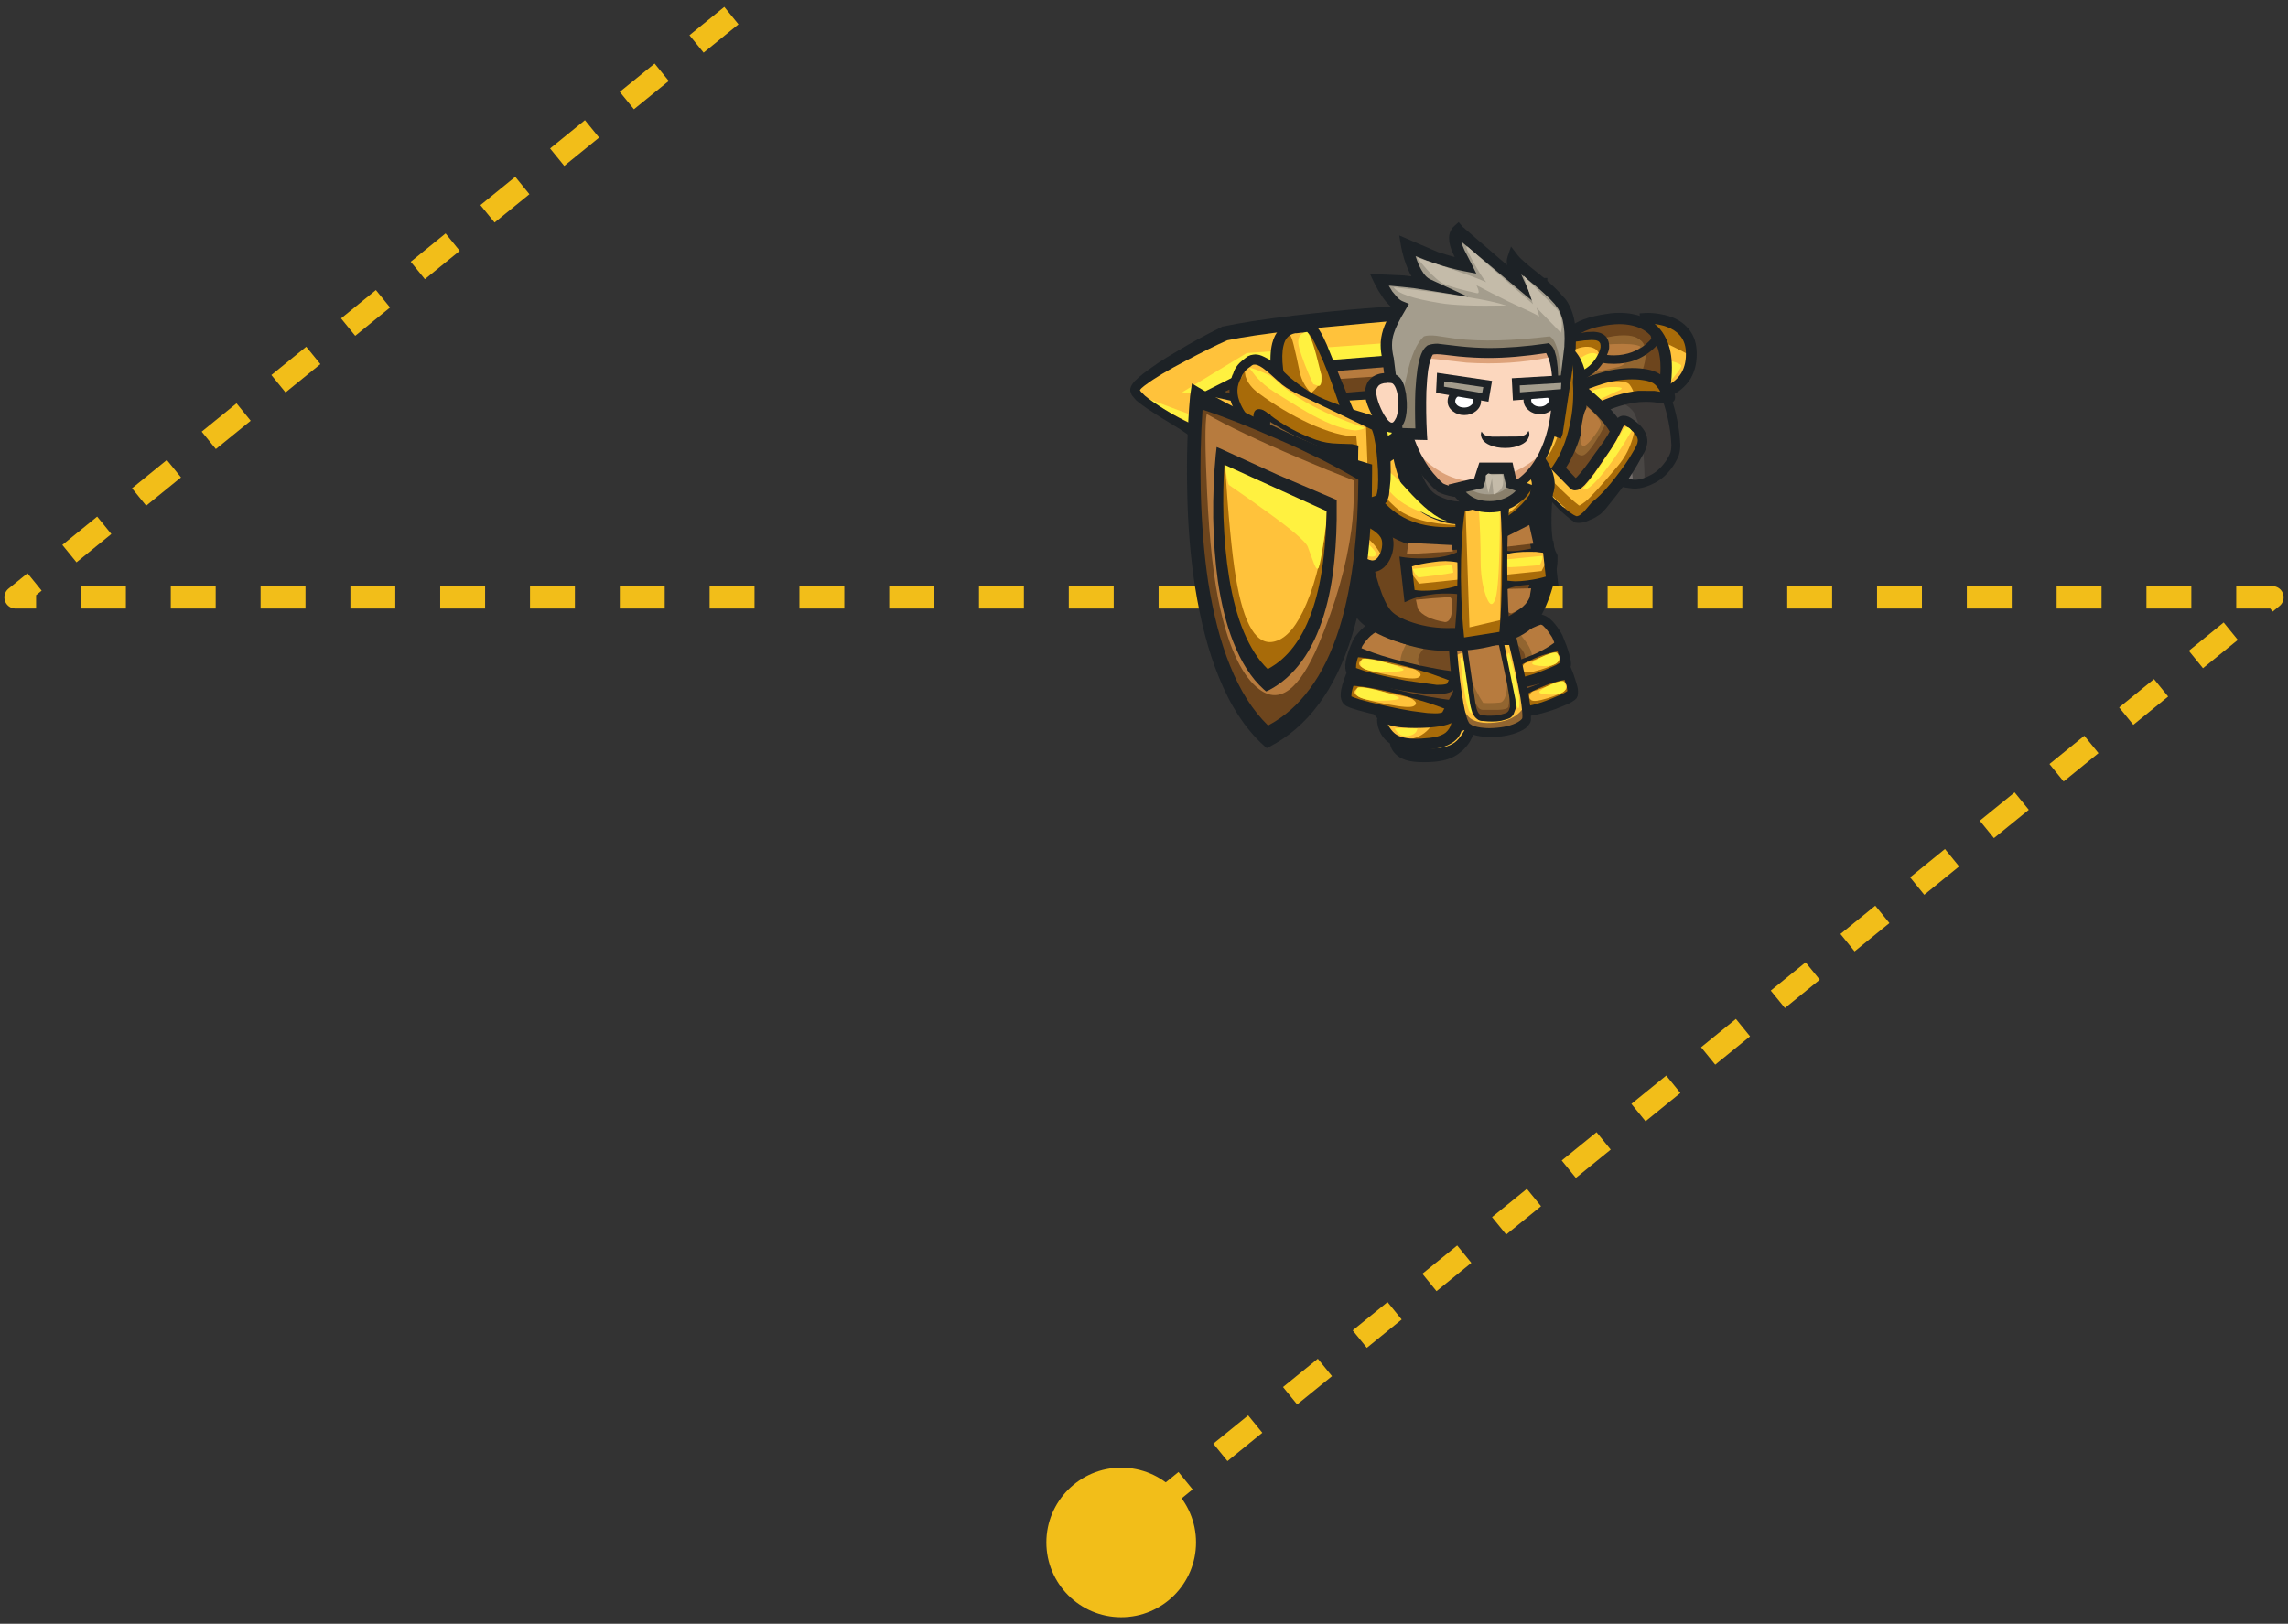 <svg fill="none" height="208" viewBox="0 0 293 208" width="293" xmlns="http://www.w3.org/2000/svg" xmlns:xlink="http://www.w3.org/1999/xlink"><rect x="0" y="0" width="293" height="208" fill="#333333" stroke="none"/><clipPath id="a"><path d="m144 28h74.094v70h-74.094z"/></clipPath><path d="m93.659 2-91.659 74.518h144.5 144.5l-144.5 117.482" stroke="#f2be19" stroke-dasharray="5.75 5.75" stroke-linejoin="round" stroke-width="2.874"/><circle cx="143.581" cy="197.581" fill="#f2be19" r="9.581"/><g clip-path="url(#a)"><path d="m145.757 49.865c1.058 2.512 3.755 4.274 8.092 5.288 6.693 1.54 18.218 1.895 34.577 1.062l5.068-.699-.96-16.448c-6.992.07-14.184.576-21.574 1.516-14.797 1.866-23.198 4.96-25.203 9.28z" fill="#ffc23b"/><path d="m155.043 54.052c-2.161-.767-5.323-1.939-9.485-3.516 5.259 2.95 9.144 4.878 11.655 5.784 1.818.725 8.382.812 19.694.263 5.647-.29 11.12-.642 16.418-1.055.125-.56.113-1.371-.038-2.433-4.578.252-9.311.491-14.2.715-9.742.478-15.346.676-16.813.594-.195-.003-1.349-.033-3.464-.089-1.381-.023-2.637-.111-3.767-.264z" fill="#fff140"/><path d="m144.929 50.602.318.393c.159.201.358.39.597.57.633.494 1.5 1.087 2.601 1.777l2.614 1.606c1.205.797 2.031 1.376 2.476 1.737l.177.086.074.019c.935.149 2.428.262 4.479.339l4.362.054c2.955.001 5.86-.02 8.714-.062l8.663-.107c3.86-.059 6.749-.07 8.667-.034l.026.023.071-.029 5.078-.553-.204-1.618-5.062.796-8.604.249c-3.208.097-6.094.157-8.658.18-3.195.048-6.078.026-8.649-.064-1.693-.067-3.128-.16-4.304-.277-1.781-.159-3.159-.385-4.136-.678l.25.105c-1.916-.751-3.73-1.662-5.44-2.735-1.015-.631-1.824-1.195-2.425-1.691l-.47-.48c-.073-.077-.127-.155-.161-.233l.021-.05.181-.207c.308-.264.485-.405.532-.425 1.098-.835 2.801-1.856 5.108-3.063 2.121-1.126 3.898-2.006 5.33-2.64 1.88-.403 4.783-.83 8.707-1.279 1.982-.228 4.974-.522 8.977-.883 3.001-.279 5.997-.524 8.986-.737l4.507-.345c1.811-.119 3.312-.25 4.504-.394l-.107-1.625c-1.346.024-4.355.189-9.027.496l-9.038.692c-2.487.196-5.495.499-9.023.91-3.994.49-7 .956-9.016 1.397l-.097.006-.094.055c-2.2 1.103-4.003 2.082-5.408 2.937-1.328.785-2.202 1.322-2.622 1.609-1.088.737-1.924 1.352-2.508 1.845l-.62.577-.291.385-.152.278c-.057.134-.088.274-.095.42l.013.194z" fill="#1d2226"/><path d="m154.743 50.224c.558-.15.823-.192.795-.125-.044.068.874-.423 2.753-1.472 2.178-1.198 3.56-1.776 4.147-1.734 1.012.08 11.231-.682 30.656-2.284l-.116-1.77-33.328 2.387-8.266 5.024 2.523.224c.287-.084.565-.167.836-.25z" fill="#fff140"/><path d="m160.835 47.705-5.47 1.991 5.819 1.833 31.857-2.168-.281-4.268z" fill="#6d451d"/><path d="m160.95 47.599-4.986 1.935c6.095-.385 12.206-.778 18.332-1.181 12.255-.79 18.429-1.204 18.524-1.243l-.472-1.99z" fill="#b77b3e"/><path d="m160.901 52.035.05.021 32.133-2.04-.096-1.455-31.993 2.689-4.139-1.091 4.287-1.841 31.76-2.527-.12-1.453-32.027 2.545-7.094 3.584z" fill="#1d2226"/><path d="m195.645 48.581c.452.457.977.666 1.575.627l13.288-.874c.598-.039 1.083-.315 1.455-.826.39-.496.562-1.092.516-1.787s-.295-1.271-.747-1.729c-.436-.458-.953-.668-1.551-.629l-13.288.874c-.598.039-1.091.315-1.48.828-.388.513-.559 1.117-.514 1.812.046.695.294 1.263.746 1.704z" fill="#b77b3e"/><path d="m211.915 46.415-.827-2.941-13.263.872-.991 2.33 13.263-.872z" fill="#6d451d"/><path d="m196.716 49.704c.164.022.416.021.755-.001l13.199-.746.433-.077c.302-.101.562-.224.78-.368.449-.322.786-.75 1.011-1.284.212-.485.308-1.002.288-1.553l-.002-.024c-.035-.533-.19-1.035-.464-1.504-.293-.5-.683-.88-1.171-1.141-.22-.132-.494-.227-.823-.287-.181-.037-.449-.043-.805-.02l-13.181 1.013c-.145.009-.289.043-.431.101-.208.046-.452.168-.731.365-.419.303-.733.714-.942 1.231-.196.484-.276.984-.242 1.502.034.517.187.994.459 1.431.274.469.639.835 1.095 1.097.235.114.492.203.772.266zm.153-1.008c-.098-.01-.247-.057-.447-.141-.287-.16-.522-.396-.704-.709-.183-.313-.278-.647-.286-1.004-.023-.356.035-.7.176-1.034.141-.318.344-.567.608-.746.124-.089.266-.155.426-.198l.19-.061 13.176-.721c.227-.015.389-.017.487-.008l.399.144c.55.301.852.817.905 1.548l.002.024c.033.314-.011.625-.133.934-.127.301-.305.548-.536.742l-.377.195-.191.061-1.597.154c-1.726.162-3.438.299-5.135.411l-6.426.423c-.243.016-.421.011-.537-.013z" fill="#1d2226"/><path d="m191.685 36.154 1.848 21.796 5.448-.845-1.841-20.579z" fill="#6d451d"/><path d="m195.654 54.644c-.333-3.079-.737-6.145-1.214-9.198-.953-6.09-1.806-9.062-2.559-8.915-.273.05.024 3.57.889 10.559.425 3.495.882 6.988 1.371 10.479l4.745-.799-.338-1.439z" fill="#b77b3e"/><path d="m192.531 52.707c.197 2.503.258 4.301.184 5.394l-.08 1.004 7.514-1.274-.175-.816c-.238-1.153-.513-2.856-.823-5.109-.182-1.53-.352-3.248-.51-5.154-.144-1.695-.256-3.409-.338-5.141-.093-1.91-.15-3.635-.17-5.176l.019-.829-7.329.019.138.989c.059.402.258 2.191.597 5.367zm1.816 4.288c-.193-1.086-.363-2.552-.509-4.399l-.995-15.131 3.626-.044c.171 1.078.379 2.509.623 4.294.211 1.723.397 3.432.557 5.126.177 1.709.315 3.429.412 5.16.072 1.586.11 3.029.114 4.327z" fill="#1d2226"/><path d="m213.638 41.139c-.962-.31-1.903-.435-2.825-.374l.654 9.941c.921-.061 1.836-.348 2.744-.862 1.799-1.028 2.624-2.681 2.474-4.96-.123-1.875-1.139-3.123-3.047-3.745z" fill="#ffc23b"/><path d="m216.486 45.554c.031-1.755-.919-3.114-2.849-4.074-.973-.472-1.942-.773-2.909-.905l.219 3.322c.386-.545 1.434-.403 3.145.426.838.4 1.636.81 2.394 1.231z" fill="#a86b09"/><path d="m211.392 51.417c1.034-.068 2.052-.387 3.054-.956.891-.529 1.578-1.192 2.061-1.986.598-1.03.851-2.24.76-3.63-.079-1.196-.493-2.184-1.242-2.962-.803-.856-1.943-1.406-3.421-1.65-.723-.131-1.375-.177-1.957-.139l-.679.045.745 11.324zm3.924-3.643c-.293.474-.665.872-1.114 1.194-.511.375-1.157.677-1.938.907l-.263.066-.557-8.463c.701.024 1.367.151 1.998.38.699.262 1.241.608 1.627 1.038.489.536.761 1.216.816 2.041.072 1.099-.117 2.045-.569 2.838z" fill="#1d2226"/><path d="m215.275 46.779c-.175-.2-.7-.4-1.574-.603-.891-.217-1.33-.229-1.317-.035-.005.666.002 1.258.019 1.776.065.986.214 1.52.447 1.602.282.095.783-.311 1.503-1.219.737-.877 1.045-1.384.922-1.522z" fill="#fff140"/><path d="m203.759 56.257c.536 1.539.941 2.581 1.217 3.126.81.911 1.773 1.597 2.891 2.057 2.218.92 4.088.26 5.609-1.98.307-.917.289-2.877-.052-5.878-.358-3.13-.845-4.87-1.46-5.22-.891-.525-2.324-.438-4.299.263-2.363.831-4.152 2.318-5.365 4.46.519.817 1.005 1.874 1.459 3.173z" fill="#756f6c"/><path d="m209.105 61.505c.551.045 1.126.018 1.725-.081 1.198-.215 1.926-.717 2.185-1.505.274-1.656.2-3.856-.223-6.6-.455-2.857-1.039-4.444-1.751-4.761-.859-.445-2.243-.326-4.153.359-2.299.831-3.577 2.315-3.835 4.453 2.153-.878 3.805.213 4.957 3.275.583 1.523.949 3.143 1.095 4.861z" fill="#494644"/><path d="m202.567 53.059c-.048.048.146.481.584 1.298.598-1.77 1.634-2.715 3.107-2.835 1.295-.103 2.291.334 2.988 1.31.6 1.202 1.006 3.006 1.217 5.414.098 1.204.139 2.288.124 3.252 1.036-.343 2.031-.805 2.986-1.389.049-.273.218-.909.509-1.906.226-.756.339-1.447.339-2.074.031-1.815-.828-4.356-2.579-7.624l-.34-.841c-1.49-.089-2.988.023-4.493.336-3.044.642-4.654 1.975-4.831 4z" fill="#3a3736"/><path d="m204.077 59.026c.227.593.47 1.09.729 1.49.406.64.956 1.119 1.653 1.437.583.286 1.417.491 2.502.614l.412.022c.761-.004 1.627-.257 2.599-.76.955-.519 1.764-1.302 2.427-2.349.259-.419.453-.797.582-1.135.129-.418.194-.828.194-1.23l-.001-.193c-.082-1.686-.374-3.379-.877-5.079-.551-1.844-1.281-3.439-2.188-4.783l-.947.631c.842 1.232 1.523 2.723 2.042 4.471.487 1.636.763 3.24.829 4.814v.144c0 .289-.04.578-.121.868-.097.274-.25.572-.461.894-.598.902-1.27 1.548-2.014 1.938-.761.422-1.449.634-2.064.637l-.267-.023c-.648-.077-1.174-.171-1.579-.281-.583-.174-1.061-.444-1.434-.812-.356-.4-.672-.968-.948-1.706l-1.362-4.281c-.487-1.009-.876-2.011-1.168-3.006l-1.092.343c.308 1.058.721 2.116 1.24 3.174.097.208.195.481.292.818z" fill="#1d2226"/><path d="m211.041 48.438c1.991.022 2.882-.336 2.671-1.074-.292-1.058-1.661-2.457-4.107-4.195-2.559-1.818-4.43-2.555-5.611-2.212-1.198.343-2.153 1.296-2.864 2.858-.631 1.417-.825 2.662-.581 3.737.292 1.251.972 1.874 2.041 1.869.405-.002 1.562-.273 3.472-.813.535-.147 2.194-.204 4.979-.17z" fill="#926530"/><path d="m201.523 53.233.001.94c1.408-.971 2.913-1.79 4.516-2.457 3.172-1.317 5.666-1.435 7.48-.352.21-.403.469-.573.776-.51.065.016-.251-.352-.947-1.103-2.948-2.378-6.017-2.852-9.206-1.422-1.262.569-2.152 1.32-2.67 2.254-.55.967-.533 1.85.05 2.65z" fill="#ffc23b"/><path d="m206.739 43.039c3.578-.484 4.768 1.012 3.572 4.487.308.32.883.541 1.725.666l1.166.114.314-2.074c-.098-1.67-.908-3.175-2.431-4.517-.437-.383-.866-.638-1.287-.764-.389-.094-.689-.061-.899.101-1.182-.685-2.874-.7-5.076-.046-2.444.735-3.544 2.098-3.3 4.089.356-.227 1.1-.552 2.233-.975 1.49-.554 2.817-.914 3.983-1.081z" fill="#6d451d"/><path d="m208.685 49.269c.243.336.414.664.511.985l.097.361 3.595.006-.147-.963c-.227-.657-.656-1.073-1.287-1.246-.664-.173-1.871-.143-3.619.091-1.328.168-2.364.349-3.108.546.566-.099 1.149-.167 1.748-.202 1.231-.054 1.967.086 2.21.422z" fill="#a86b09"/><path d="m212.643 47.08c.001.771-.063 1.534-.193 2.29l1.458.209c.129-.82.193-1.655.193-2.507-.001-1.429-.237-2.633-.707-3.61-.584-1.298-1.547-2.233-2.892-2.804-.955-.397-2.008-.592-3.157-.586-.324.002-.664.019-1.02.053l-.486.075c-1.165.151-2.201.397-3.108.739-1.165.44-2.031 1.087-2.597 1.941-.162.242-.291.588-.388 1.038-.065.305-.097.651-.097 1.036 0 .145.025.626.074 1.445l.122.939c.097.578.235 1.163.414 1.757l.292.818c.081.225.202.449.364.673l1.19-.849c-.097-.096-.195-.296-.292-.601-.13-.337-.276-.85-.438-1.54l-.269-2.649c0-.305.024-.562.073-.771.048-.241.105-.41.169-.507.372-.58 1.012-1.041 1.918-1.383.696-.293 1.611-.514 2.744-.665l.194-.025c.437-.05.818-.076 1.142-.078.599-.003 1.166.058 1.7.184 1.052.252 1.862.721 2.429 1.409.778.911 1.167 2.235 1.168 3.969z" fill="#1d2226"/><path d="m202.205 54.337c.259-.001.469-.043.631-.124.227-.082.429-.195.607-.34.275-.226.753-.502 1.432-.827 1.7-.86 3.391-1.375 5.075-1.544l.753-.028c.47-.002.826.012 1.069.043l.68.093c.485.078.793.116.923.116.226-.001.437-.034.631-.1l.267-.17c.113-.097.186-.21.218-.338l.025-.217-.025-.241c-.016-.128-.065-.257-.146-.385l-.753-1.297c-.308-.496-.705-.88-1.191-1.15-.389-.239-.891-.413-1.506-.522-.583-.109-1.223-.162-1.919-.159-1.441.007-2.841.232-4.201.672-1.182.343-2.048.661-2.598.953-.583.308-1.109.777-1.578 1.405-.534.742-.8 1.442-.8 2.1 0 .257.049.522.146.794.081.273.227.489.438.648.129.112.324.223.583.334.486.19.899.284 1.239.283zm-.949-2.067c-.032-.321.137-.732.51-1.231.339-.468.703-.791 1.092-.969.34-.194 1.117-.487 2.331-.879 1.246-.392 2.509-.591 3.788-.598.583-.003 1.133.042 1.652.136.372.062.72.173 1.044.332.275.175.502.407.68.695l.025-0.0.243.432-.729-.117-2.088-.013c-1.895.218-3.748.782-5.561 1.691-.744.341-1.311.673-1.699.997l-.195.121-.145.025c-.114.001-.348-.062-.705-.189l-.145-.048-.025-.024-.024-.072c-.032-.064-.049-.16-.049-.289z" fill="#1d2226"/><path d="m201.863 52.34c.033.112.891-.213 2.574-.977.842-.39 1.683-.788 2.525-1.194 1.052-.391.939-.591-.34-.601-1.263.006-2.396.269-3.4.788-.906.454-1.4.923-1.481 1.405z" fill="#fff140"/><path d="m208.077 46.525c.21-.242.275-.523.194-.844-.033-.112.307-.347 1.019-.704.664-.325.899-.535.704-.63-.518-.254-1.66-.345-3.424-.271-1.814.073-3.327.29-4.541.65-.696.196-.931.864-.704 2.003l.56 1.635c1.522-.49 3.23-.924 5.124-1.303.485-.099.841-.277 1.068-.535z" fill="#b77b3e"/><path d="m204.822 46.012c.922-1.611.889-2.55-.099-2.818-.712-.173-1.7-.023-2.962.449-.939.342-1.757.965-2.452 1.868-.744.984-.874 1.779-.387 2.387.874 1.104 2.121 1.121 3.74.053.809-.534 1.529-1.18 2.16-1.938z" fill="#ffc23b"/><path d="m204.481 44.833.632.912c.356-.58.477-1.247.363-2.002l-.17-.24c-.162-.16-.397-.279-.704-.358-.939-.22-2.315.1-4.128.961-.583.276-1.085.929-1.505 1.959-.291.933-.412 1.351-.363 1.255.113-.258.453-.645 1.019-1.162.728-.694 1.464-1.18 2.209-1.457 1.117-.423 1.999-.38 2.647.131z" fill="#a86b09"/><path d="m203.73 46.957c.631-.549.931-.985.898-1.306-.033-.289-.276-.432-.729-.43-.469.002-1.254.4-2.355 1.193-1.133.825-1.521 1.381-1.165 1.668.324.255.98.14 1.967-.347z" fill="#fff140"/><path d="m205.769 45.525c.162-.354.259-.66.291-.917.032-.402-.017-.755-.146-1.059-.146-.385-.422-.664-.827-.839-.226-.111-.558-.182-.996-.212l-.874.029-1.7.274-.437.123-.485.219.534.816.098-.049.509-.147.778-.1c.242-.05.501-.075.777-.076.34-.034.591-.043.753-.028.226-.001.421.038.582.117.114.048.211.143.292.288.049.16.065.337.049.53-.032.193-.097.402-.194.627-.42.966-1.043 1.7-1.869 2.202-.809.518-1.756.82-2.841.906l.074.963c1.311-.055 2.428-.382 3.351-.981 1.052-.648 1.812-1.543 2.281-2.686z" fill="#1d2226"/><path d="m200.914 48.249-.025 0-.121.434zm-2.138-.061c.211.432.559.808 1.045 1.127.324.207.543.31.656.31l.412-1.375c-.259-.127-.445-.247-.558-.358-.13-.128-.227-.264-.292-.408-.081-.192-.122-.409-.122-.65 0-.369.097-.779.291-1.23.226-.563.606-1.2 1.14-1.909l-1.166-.861c-.566.742-1.011 1.483-1.335 2.223-.258.628-.387 1.223-.387 1.785 0 .514.106.963.316 1.348z" fill="#1d2226"/><path d="m205.574 45.43-.024-.024-.267 1.085c.405.078.891.116 1.458.113.939-.005 1.829-.162 2.671-.471 1.149-.456 2.136-1.159 2.962-2.111l.048-.073.049-.097c.064-.257.096-.442.096-.555 0-.289-.089-.554-.267-.794-.097-.128-.195-.224-.292-.288l-.606.895.145-.242-.17.242.049.048.024.144v.12c-.688.773-1.497 1.332-2.427 1.675-.745.277-1.506.417-2.283.421-.324.002-.615-.013-.874-.044l-.243-.047z" fill="#1d2226"/><path d="m198.418 56.095c.586-1.627.748-2.686.487-3.177-.474-1.271-1.105-2.568-1.894-3.89-1.564-2.633-3.153-4.066-4.766-4.299-.853.017-1.292.326-1.316.927-.014.543.347 1.551 1.083 3.024.949 1.919 2.761 5.153 5.435 9.702.355-.711.678-1.473.971-2.287z" fill="#ffc23b"/><path d="m196.214 52.246c-.682-.021-1.271-.499-1.768-1.435-.36-.697-1.388-2.556-3.082-5.579-.092.025-.187.102-.286.231-.187.246-.27.646-.25 1.199.154 4.127.981 7.399 2.479 9.814.761 1.208 1.5 1.994 2.218 2.361.353-1.046.683-2.114.989-3.205.61-2.205.801-3.426.573-3.663-.236.178-.527.27-.873.277z" fill="#a86b09"/><path d="m197.85 49.218c-.752-1.288-1.419-2.308-2.001-3.057-.532-.635-.977-1.099-1.334-1.392-.297-.236-.587-.432-.87-.588-.423-.199-.819-.295-1.188-.287-.208.004-.431.049-.67.135l-.509.287c-.316.191-.578.456-.784.795-.372.561-.596 1.206-.673 1.935-.11 1.052.017 2.296.382 3.73.322 1.193.762 2.332 1.322 3.417.584 1.107 1.171 2.151 1.762 3.131l1.898 3.059.873 1.124.665-1.208c.606-1.074 1.203-2.245 1.79-3.515.372-.873.62-1.495.744-1.867.105-.279.202-.621.291-1.027.06-.255.087-.463.081-.625.011-.323-.047-.622-.172-.896-.502-1.074-1.038-2.125-1.607-3.152zm-6.412 1.255c-.312-1.251-.404-2.328-.276-3.231.084-.544.234-.991.452-1.342.121-.152.272-.288.452-.407.181-.119.328-.18.444-.182.265-.017.623.166 1.076.549.383.361.739.764 1.067 1.207 1.118 1.5 2.231 3.497 3.34 5.989l.021.086-.037-.069c.013.058.015.092.003.104l-.056.347-.247.801c-.167.465-.417 1.03-.751 1.694-.332.71-.715 1.45-1.146 2.221-1.182-1.491-2.226-3.033-3.133-4.626-.557-.992-.96-2.04-1.209-3.143z" fill="#1d2226"/><path d="m201.46 48.989-2.7 11.166 3.214 4.002c.64-.486 1.382-1.153 2.228-2.001 1.69-1.719 3.049-3.518 4.075-5.396-.572-1.407-1.877-3.129-3.915-5.164z" fill="#926530"/><path d="m197.041 48.421c.295.479.443.752.446.822.051 1.36-.172 2.963-.669 4.808-.11.452-.67 2.304-1.68 5.555.365.812 1.311 2.039 2.839 3.68 1.539 1.653 2.66 2.623 3.363 2.908.883.144 2.309-.78 4.278-2.77 1.791-1.802 3.119-3.485 3.984-5.048.618-1.085.648-2.125.092-3.117-.495-.89-1.209-1.441-2.14-1.653-.569 2.065-1.741 4.085-3.514 6.06-.874.999-1.699 1.788-2.474 2.369l-1.964-2.054c1.007-1.474 1.778-3.082 2.313-4.824.617-2.043.845-4.119.686-6.227-.132-1.993-.692-3.366-1.678-4.12-.678-.528-1.528-.742-2.552-.64-.459.056-.89.428-1.291 1.117-.413.701-.59 1.368-.532 2.001.022.265.186.642.493 1.132z" fill="#ffc23b"/><path d="m196.186 58.927c-.151-.009-.286.064-.408.216-.12.175-.169.407-.147.695s.748 1.173 2.177 2.655c1.358 1.438 2.286 2.325 2.783 2.66.451.314.843.473 1.178.478.346-.007.721-.176 1.124-.507-.555-.035-2.791-2.101-6.707-6.198z" fill="#a86b09"/><path d="m207.163 54.74c-.556-.681-.946-1.083-1.17-1.205-.397.804-.829 1.609-1.295 2.415-.968 1.6-1.665 2.399-2.093 2.396-.416-.015-.753-.244-1.012-.689l-.267-.652-1.724 2.977 2.385 2.219z" fill="#724a22"/><path d="m202.284 49.734c-.17-3.631-1.075-5.453-2.714-5.466-.058-.01.125.274.551.854.457.787.679 1.653.669 2.6-.031 2.262-.309 4.425-.832 6.49-.563 2.227-1.3 3.822-2.211 4.787l1.047 1.121c.634-.625 1.259-1.526 1.873-2.703 1.205-2.355 1.744-4.916 1.617-7.682z" fill="#a86b09"/><path d="m207.191 59.672c-2.089 2.477-3.458 3.987-4.107 4.531-1.109.911-2.122 1.145-3.039.702.863.859 1.534 1.359 2.013 1.499.571.161 1.163-.058 1.776-.659.612-.601 1.657-1.851 3.132-3.75 1.388-1.805 2.31-3.082 2.766-3.829.382-.596.483-1.135.304-1.616-.04-.126-.303-.542-.791-1.247-.033.37-.148.828-.347 1.374-.375 1.092-.944 2.09-1.707 2.994z" fill="#a86b09"/><path d="m198.413 43.911c-.447.09-.916.347-1.408.773-.513.495-1.069 1.372-1.668 2.63l1.362.318c-.037-1.015.214-1.856.755-2.525.121-.152.277-.294.469-.425.179-.142.36-.227.544-.253.517-.068.968-.054 1.352.042.433.141.776.377 1.031.706.23.284.394.673.494 1.167.056.276.096.713.118 1.313l.008.675c-.034.324-.049.555-.044.693.127 1.855-.012 3.681-.419 5.477-.444 2.005-1.126 3.686-2.045 5.043l-.345.509 2.322 2.358.073.102.09.085c.072.068.16.118.265.15.141.066.309.08.504.042.069-.001.172-.027.309-.076l.321-.197.436-.39c.322-.341.747-.863 1.275-1.566l2.201-3.195c.414-.654.744-1.244.99-1.768l.402-.822c.032-.081.087-.163.164-.246l.034-.035.157.049.319.201.68.575c.444.464.633.875.565 1.234-.002.242-.237.743-.705 1.503-.455.817-1.167 1.847-2.136 3.089-.914 1.184-1.751 2.107-2.511 2.768l-.353.301c-.157.119-.263.219-.317.301-.265.328-.459.557-.581.687-.198.258-.404.464-.617.618-.195.183-.393.285-.595.306-.09-.023-.226-.084-.405-.182l-.479-.319c-.107-.079-.417-.326-.928-.743-.526-.474-1.101-1.039-1.726-1.696-.385-.408-.909-1.014-1.574-1.82-.45-.602-.681-.921-.694-.955-.23-.305-.396-.573-.497-.803.763-1.595 1.341-3.262 1.735-5.002.196-.927.33-1.835.4-2.725.018-.139.041-.595.07-1.369l-.051-1.383-1.367.045.032 1.297c.018.484.011.923-.021 1.316-.028.797-.123 1.652-.285 2.567-.262 1.644-.718 3.337-1.368 5.081l-.063.174.074.137c.162.308.401.678.717 1.11l4.218 4.449.93.812c.477.406.834.675 1.07.809l.087.015c.314.074.729.043 1.243-.095l1.022-.436c.205-.097.498-.276.881-.537.056-.036.179-.154.368-.354l.349-.371c1.104-1.361 1.914-2.398 2.429-3.113.822-1.182 1.513-2.298 2.074-3.348.303-.56.465-.852.487-.875.171-.373.278-.75.322-1.131.029-.439-.056-.864-.256-1.275-.137-.286-.363-.598-.675-.938-.276-.26-.556-.491-.84-.693-.44-.349-.862-.525-1.266-.528-.323.006-.596.128-.818.363-.134.118-.266.294-.396.527-.076.129-.226.431-.451.909-.247.501-.556 1.021-.929 1.559l-1.136 1.563c-.886 1.299-1.641 2.277-2.263 2.936l-.151.124-1.243-1.307c.904-1.414 1.604-3.078 2.099-4.992.513-2.03.727-4.018.643-5.966-.158-1.151-.456-2.154-.892-3.01-.309-.559-.643-.997-1.001-1.312-.395-.373-.883-.611-1.464-.714-.394-.061-.897-.068-1.507-.021z" fill="#1d2226"/><path d="m202.822 49.308-1.106 1.459.053.016c.654.506 1.334 1.092 2.039 1.758.527.497.965.955 1.316 1.375.433.476.767.925 1.002 1.347l1.594-.898c-.271-.479-.679-1.03-1.221-1.654-.399-.465-.879-.963-1.441-1.494-.479-.452-.992-.903-1.54-1.353-.452-.36-.684-.546-.696-.557z" fill="#1d2226"/><path d="m205.056 60.892c1.26-1.502 2.557-3.404 3.891-5.704-.1-.182-.232-.318-.397-.407-.306-.155-.593.018-.863.519-.41.77-1.151 1.962-2.222 3.576-1.258 1.86-2.181 3.09-2.771 3.691.293.409 1.08-.149 2.362-1.675z" fill="#fff140"/><path d="m199.105 44.831c-.119-.113-.461.021-1.024.402-.586.381-.908.711-.967.989-.01.035.172.729.545 2.083.388 1.411.5 2.719.337 3.922-.282 2.025-.822 4.263-1.619 6.713.231.018.537-.138.917-.469.73-.869 1.284-2.403 1.664-4.603.142-.845.334-2.487.578-4.927.101-.994.059-1.98-.128-2.957-.087-.483-.188-.867-.303-1.153z" fill="#fff140"/><path d="m191.985 45.651c.018.461.831 1.841 2.44 4.138.768 1.081 1.304 1.531 1.609 1.352.158-.096.232-.293.221-.593-.778-1.669-1.529-3.055-2.251-4.16-.453-.695-.921-1.025-1.405-.993z" fill="#fff140"/><path d="m203.346 52.204c-.298.052-.555.744-.771 2.075-.227 1.343-.24 2.232-.039 2.666.176.389.612.155 1.307-.702.652-.786 1.033-1.394 1.144-1.823.123-.418-.424-1.157-1.641-2.216z" fill="#b77b3e"/><path d="m189.239 90.18c.939-1.504 1.248-2.693.927-3.566-1.429-.758-2.948-1.239-4.557-1.444-3.241-.39-5.318.79-6.231 3.54-.416 1.747-.492 2.899-.228 3.458.44 1.035 1.875 1.453 4.306 1.255 2.642-.226 4.57-1.307 5.783-3.244z" fill="#494644"/><path d="m187.55 94.93c.792-1.065 1.035-2.024.727-2.877-.569.552-1.405.974-2.509 1.263-2.172.582-4.562.228-7.171-1.061-.383 1.632-.392 2.808-.027 3.527.493.98 1.684 1.443 3.572 1.39 2.525-.076 4.327-.824 5.408-2.243z" fill="#ffc23b"/><path d="m187.53 92.421c.311-.177.64-.607.987-1.288-3.422.611-5.083-.179-4.982-2.371.057-1.086.449-2.241 1.176-3.465l-4.37.491c-.634 1.288-.957 2.553-.967 3.797-.002 2.489 1.569 3.653 4.711 3.493 1.711-.082 2.859-.301 3.445-.658z" fill="#3a3736"/><path d="m179.193 95.554c.937 1.237 3.051 1.332 6.34.286-.417.094-.888.088-1.413-.018-1.021-.25-1.798-.924-2.331-2.022l-3.018-.427-.044.727c.02.565.176 1.05.466 1.454z" fill="#a86b09"/><path d="m191.32 86.094.437-1.405-7.536-.381c-.122-.026-.265-.044-.43-.052-.894-.049-1.719.111-2.475.478-.576.26-1.088.65-1.536 1.171-.472.538-.828 1.219-1.068 2.042l-.508 2.51c-.094.578-.129 1.014-.103 1.307.024.429.096.754.217.974.226.498.591.868 1.095 1.109.468.239 1.149.383 2.043.432l.684.037c1.318-.006 2.464-.09 3.438-.251.678-.099 1.293-.27 1.845-.512.403-.173.776-.405 1.121-.697.477-.363.862-.828 1.157-1.395.238-.434.454-.986.65-1.656.367-1.516.69-2.752.969-3.709zm-3.15 4.991c-.14.226-.317.42-.532.584-.381.29-.934.503-1.659.639-.943.182-2.083.276-3.419.281l-.602-.033c-.803-.044-1.359-.171-1.668-.382-.186-.127-.315-.289-.387-.488-.108-.2-.124-.59-.048-1.169l.5-2.481c.145-.498.344-.895.597-1.192.147-.186.332-.342.553-.466.251-.161.573-.28.966-.356l.819-.043.246.013.046.032 6.004.297c-.271.954-.563 2.085-.878 3.394-.167.574-.346 1.031-.538 1.371z" fill="#1d2226"/><path d="m188.978 93.082.068-.521c-.017-.195-.152-.368-.405-.518-.324.157-.541.33-.652.519l-.207.426c-.114.324-.252.609-.416.852-.355.583-.72 1.011-1.096 1.282-.727.524-1.814.786-3.26.785-.814-.005-1.389-.037-1.724-.094-.575-.129-1.002-.317-1.281-.566-.313-.328-.505-.718-.578-1.169-.048-.216-.052-.489-.012-.817l.043-.435c.047-.095.06-.172.04-.231-.027-.099-.175-.194-.445-.287-.309.042-.507.118-.595.23-.053.055-.097.141-.13.255l-.186.544c-.095.325-.161.711-.198 1.156-.032.873.22 1.567.756 2.083.474.473 1.098.779 1.873.918.489.104 1.162.151 2.018.139.741.001 1.456-.067 2.145-.204.93-.202 1.704-.568 2.322-1.099.696-.545 1.218-1.256 1.566-2.131.15-.322.267-.695.354-1.118z" fill="#1d2226"/><path d="m189.151 86.763c-.387-.39-1.144-.529-2.271-.415-1.163.112-1.676.473-1.539 1.083.063.295.451.841 1.164 1.638.682.776 1.174 1.25 1.477 1.422.207-.203.498-.819.872-1.848.372-1.088.471-1.714.297-1.879z" fill="#756f6c"/><path d="m186.532 94.32c.431-.268-.52-.252-2.85.049l.121.444c.166.32.481.512.944.576.458.083.891-.068 1.3-.454.207-.203.369-.408.485-.615z" fill="#fff140"/><path d="m176.384 90.113c-.792-1.223-.986-2.216-.582-2.979 1.498-.733 3.06-1.235 4.686-1.508 3.272-.53 5.231.347 5.878 2.632.247 1.461.212 2.438-.105 2.929-.538.908-2.011 1.352-4.417 1.332-2.615-.03-4.435-.833-5.46-2.407z" fill="#494644"/><path d="m177.614 94.052c-.688-.858-.838-1.66-.449-2.404.515.435 1.309.743 2.383.922 2.111.362 4.53-.085 7.258-1.342.225 1.366.121 2.366-.313 3.001-.586.864-1.819 1.331-3.698 1.402-2.512.089-4.239-.437-5.181-1.579z" fill="#ffc23b"/><path d="m177.875 91.916c-.293-.132-.58-.477-.861-1.036 3.357.311 5.09-.464 5.2-2.323.048-.921-.233-1.88-.841-2.877l4.314.151c.509 1.057.709 2.115.6 3.173-.238 2.118-1.916 3.205-5.037 3.262-1.699.035-2.824-.082-3.375-.35z" fill="#3a3736"/><path d="m185.893 94.073c-1.054 1.11-3.172 1.321-6.354.632.407.055.877.021 1.412-.102 1.043-.275 1.883-.897 2.52-1.864l3.052-.548-.025.616c-.075.482-.276.904-.605 1.266z" fill="#a86b09"/><path d="m174.701 86.762-.301-1.169 7.557-.785c.124-.03.269-.053.434-.071.897-.096 1.705-.011 2.423.255.551.186 1.024.487 1.421.902.42.429.709.987.869 1.673l.267 2.105c.038.486.031.855-.023 1.106-.065.367-.168.647-.31.843-.273.438-.673.775-1.2 1.011-.489.232-1.183.397-2.08.493l-.686.073c-1.315.075-2.45.074-3.407-.003-.667-.043-1.264-.151-1.792-.323-.385-.122-.736-.297-1.052-.525-.44-.28-.78-.652-1.02-1.117-.196-.355-.359-.812-.489-1.37-.221-1.268-.425-2.301-.611-3.098zm2.664 4.055c.118.184.276.338.474.464.353.224.884.371 1.595.442.924.097 2.052.107 3.385.03l.604-.065c.805-.086 1.373-.229 1.701-.427.198-.119.342-.265.433-.439.127-.177.181-.51.161-.998l-.261-2.081c-.097-.415-.257-.741-.482-.978-.129-.15-.298-.271-.507-.363-.235-.122-.544-.203-.929-.244l-.813.013-.247.026-.05.03-6.019.62c.178.795.361 1.74.55 2.835.111.478.246.856.405 1.134z" fill="#1d2226"/><path d="m176.367 92.568-.019-.44c.036-.167.188-.323.455-.466.308.114.508.248.6.402l.166.35c.082.269.193.503.333.7.298.475.622.816.971 1.024.675.402 1.734.558 3.177.469.813-.054 1.39-.116 1.73-.185.585-.144 1.03-.331 1.333-.56.343-.298.572-.642.688-1.03.069-.187.099-.419.091-.696l-.002-.368c-.037-.078-.042-.143-.017-.194.036-.086.194-.176.472-.271.304.017.494.07.572.159.047.044.082.114.105.209l.133.452c.064.271.092.595.087.972-.053.741-.371 1.348-.955 1.819-.518.432-1.171.73-1.958.896-.497.119-1.173.199-2.026.242-.74.047-1.447.032-2.121-.043-.909-.115-1.646-.38-2.212-.793-.642-.422-1.095-.995-1.358-1.718-.118-.265-.2-.575-.245-.93z" fill="#1d2226"/><path d="m176.802 87.199c.423-.356 1.192-.52 2.306-.492 1.15.024 1.627.3 1.431.828-.09.255-.53.744-1.318 1.466-.756.702-1.292 1.136-1.61 1.301-.188-.16-.419-.666-.693-1.52-.267-.903-.306-1.431-.116-1.582z" fill="#756f6c"/><path d="m178.689 93.471c-.403-.202.543-.246 2.84-.133l-.163.385c-.197.283-.53.465-.998.548-.465.099-.883-.004-1.254-.307-.187-.16-.329-.324-.425-.494z" fill="#fff140"/><path d="m200.559 85.516c-.058-.305-.187-.65-.389-1.035-.419-.77-.997-1.364-1.735-1.782-.258.016-1.419.594-3.483 1.734-2.12 1.188-3.132 1.894-3.036 2.119.121.337.375.971.762 1.902.458 1.043.854 1.894 1.186 2.552.345.626 1.612.562 3.802-.193 2.055-.722 3.273-1.34 3.654-1.854.246-.321.197-.963-.147-1.926-.387-.931-.592-1.437-.614-1.517z" fill="#724a22"/><path d="m201.197 87.563-.461-.819-7.479 2.817.287.915c.281.594.687.875 1.217.843.728-.048 1.928-.353 3.601-.915 1.776-.594 2.763-1.075 2.959-1.445.185-.321.144-.786-.124-1.397z" fill="#a86b09"/><path d="m200.703 84.554c-.361-.626-.789-1.164-1.286-1.613-.347-.305-.722-.489-1.124-.554-.123-.016-.253-.016-.389 0l-.178.048-.53.217c-.772.401-1.737.955-2.894 1.661l-2.448 1.541-.174.096c-.071.064-.075.193-.012.385-.181.193-.233.377-.157.554l1.616 4.045.025.024.002.024.054.096c.04.112.092.185.156.217.135.144.352.273.652.385.265.064.603.096 1.014.096l.909-.072c.947-.144 2.049-.441 3.305-.891l1.589-.65c.393-.209.661-.369.803-.482l.232-.217.042-.048.016-.072.021-.024.039-.072.056-.144.027-.217c.015-.177.012-.385-.01-.626-.064-.385-.25-1.019-.557-1.902l-.528-1.324-.027-.048-.002-.024-.03-.072zm-.948.915.004.048.497 1.228c.248.738.394 1.268.438 1.589l.017.193-.565.337-1.454.626c-1.044.433-2.067.754-3.07.963-.612.144-1.089.185-1.43.12l-.116-.024-.025-.024-.109-.193-1.789-3.684c-.023-.058-.058-.106-.104-.144l.131-.072 2.61-1.252c1.656-.754 2.645-1.204 2.968-1.348l.419-.169h.069c.109.032.247.12.412.265.351.353.663.778.936 1.276l.108.193z" fill="#1d2226"/><path d="m200.943 87.01-.622-1.348c-.438.401-1.019.803-1.746 1.204-.551.321-1.173.61-1.867.867-.677.273-1.327.506-1.95.698-.653.209-1.339.377-2.059.506l.622 1.348c.414-.321.998-.698 1.752-1.132.639-.353 1.26-.666 1.86-.939.673-.321 1.314-.578 1.922-.77.803-.225 1.499-.369 2.088-.433z" fill="#1d2226"/><path d="m200.307 87.323c-.086-.112-.675.032-1.768.433-1.149.45-1.814.69-1.994.722-.284.064-.498.225-.643.481-.144.273-.084.514.178.722.261.193.963.112 2.105-.241 1.098-.337 1.825-.658 2.179-.963.269-.225.338-.49.204-.795z" fill="#ffc23b"/><path d="m200.307 87.322c-.197-.161-.692-.072-1.485.265-.705.305-1.235.602-1.591.891-.299.241-.018.401.843.481.861.08 1.517 0 1.968-.241.379-.193.537-.481.472-.867z" fill="#fff140"/><path d="m199.641 81.857c-.058-.305-.187-.65-.389-1.035-.419-.77-.997-1.364-1.735-1.782-.272.032-1.424.618-3.458 1.758-2.137 1.172-3.157 1.87-3.061 2.095.674 1.766 1.331 3.251 1.971 4.454.346.642 1.614.578 3.802-.193 2.041-.706 3.259-1.324 3.654-1.854.246-.321.197-.963-.147-1.926-.403-.931-.615-1.437-.637-1.517z" fill="#b77b3e"/><path d="m195.927 84.842c.443-.498.336-1.284-.323-2.36l-1.115-1.493-3.212 1.95 1.586 3.202 1.209-.289c.874-.289 1.492-.626 1.855-1.011z" fill="#926530"/><path d="m200.279 83.904-.461-.819-7.479 2.817.287.915c.282.61.696.891 1.24.843.712-.048 1.912-.353 3.601-.915 1.776-.594 2.763-1.067 2.961-1.421.183-.337.134-.811-.149-1.421z" fill="#a86b09"/><path d="m192.862 81.472-1.825 1.348.253.794c.243.674.521 1.324.836 1.95 2.772-.193 3.728-.931 2.868-2.215-.264-.401-.699-.835-1.304-1.3z" fill="#724a22"/><path d="m200.049 81.303-.052-.072-.056-.12-.134-.217c-.443-.706-.871-1.236-1.283-1.589-.379-.321-.755-.514-1.126-.578h-.389l-.179.048-.527.241c-.818.401-1.784.947-2.896 1.637l-2.643 1.661c-.058.032-.062.161-.012.385-.167.176-.212.353-.136.53l1.615 4.045.005.048.054.096.181.241c.183.176.4.297.649.361.299.096.637.129 1.015.096l.908-.072c.888-.128 1.991-.417 3.308-.867.531-.193 1.053-.417 1.564-.674.351-.161.627-.321.826-.481l.129-.096.08-.12.044-.024-.002-.024.039-.072.021-.024.019-.048.103-.385c.026-.225.015-.433-.033-.626-.071-.466-.249-1.099-.534-1.902l-.528-1.324-.028-.048zm-1.185.554.474 1.228c.217.562.371 1.092.461 1.589l-.006.193c-.096.071-.276.184-.542.337-.263.128-.748.337-1.454.626-1.103.45-2.127.77-3.07.963-.612.144-1.089.185-1.43.12-.082-.024-.129-.04-.141-.048l-.109-.193-1.789-3.684c-.021-.049-.056-.098-.104-.144l2.743-1.3c1.315-.642 2.304-1.1 2.965-1.372l.422-.144.021-.024.048.024c.106 0 .236.088.389.265.249.225.567.642.957 1.252l.108.193.029.072zm-5.706 5.032c.001.011.002.019.002.024z" fill="#1d2226"/><path d="m200.026 83.374-.622-1.348c-.423.385-.998.778-1.725 1.18-.624.353-1.246.642-1.867.867-.617.257-1.274.498-1.971.722-.892.257-1.571.417-2.038.481l.622 1.348c.486-.369 1.07-.746 1.752-1.132.684-.369 1.297-.674 1.84-.915.687-.337 1.335-.594 1.944-.77.771-.241 1.46-.385 2.065-.433z" fill="#1d2226"/><path d="m199.412 83.663c-.086-.112-.675.032-1.768.433-1.149.449-1.814.69-1.994.722-.299.064-.514.225-.643.482-.158.289-.098.53.178.722.261.193.962.112 2.105-.241 1.098-.337 1.824-.658 2.179-.963.254-.225.322-.49.204-.795z" fill="#ffc23b"/><path d="m199.412 83.663c-.182-.161-.677-.072-1.485.265-.705.305-1.243.602-1.614.891-.283.241.005.401.866.481.861.08 1.517 0 1.968-.241.379-.193.537-.482.472-.867z" fill="#fff140"/><path d="m186.887 87.347c.085-.241-1.677-.947-5.286-2.119-3.5-1.14-5.457-1.718-5.87-1.734-1.061.417-1.832 1.003-2.314 1.758-.24.385-.37.73-.389 1.035.009.096-.206.602-.643 1.517-.311.963-.239 1.605.216 1.926.748.53 2.815 1.148 6.2 1.854 3.62.77 5.623.835 6.008.193.655-1.043 1.347-2.52 2.078-4.43z" fill="#724a22"/><path d="m173.046 87.515-.545.819c-.282.61-.248 1.083.102 1.421.397.353 2.063.827 4.996 1.421 2.778.562 4.741.867 5.889.915.843.048 1.427-.233 1.755-.843.156-.305.228-.61.216-.915z" fill="#a86b09"/><path d="m187.064 86.769c-.094-.032-.165-.064-.214-.096l-9.693-3.347-.514-.12c-.325-.048-.524-.064-.599-.048-.668.032-1.336.321-2.004.867-.509.45-.951.963-1.327 1.541l.002.024-.021.024c-.461.995-.776 1.91-.946 2.745-.06.353-.08.65-.059.891.02.225.085.441.195.65.072.128.125.209.159.241l.05.048.002.024.048.024c.1.096.213.177.341.241.223.112.468.209.734.289l.705.217c1.892.53 3.703.931 5.434 1.204 1.021.161 1.938.273 2.751.337l1.376.048c.699-.032 1.196-.096 1.492-.193.162-.064.308-.144.436-.241l.146-.169.018-.048.062-.072 1.643-3.925c.065-.128.109-.233.132-.313.019-.128-.041-.289-.18-.482-.032-.193-.088-.313-.169-.361zm-.364.53c.02.005.042.005.068 0-.044.122-.09.21-.137.265l-1.917 3.66.002.024h-.023l-.02.024-.002-.024-.11.048c-.237.08-.624.104-1.16.072-.381 0-.819-.04-1.314-.12-.785-.08-1.666-.217-2.643-.409-1.815-.353-3.573-.762-5.276-1.228l-.637-.217c-.216-.074-.374-.138-.474-.193l.028-.458c.111-.616.377-1.402.798-2.36.322-.498.673-.923 1.053-1.276.452-.401.875-.618 1.269-.65l.345.024zm-13.664 1.926h-.023l-.002-.024zm11.635 2.023h.022z" fill="#1d2226"/><path d="m185.951 89.682c-.692-.064-1.773-.225-3.244-.482-.898-.161-1.963-.393-3.194-.698-1.043-.241-2.105-.53-3.186-.867-1.225-.401-2.266-.803-3.125-1.204l-.197 1.397c.934.048 2.014.193 3.24.433.929.161 1.995.409 3.198.746l3.17.939c1.302.417 2.35.803 3.143 1.156z" fill="#1d2226"/><path d="m176.702 88.526c-1.803-.401-2.76-.538-2.871-.409l-.334.361c-.127.289.041.546.503.77.621.305 1.831.626 3.629.963 1.892.369 3.027.45 3.405.241.364-.193.397-.425.098-.698-.283-.273-.656-.441-1.119-.506-1.274-.273-2.378-.514-3.311-.722z" fill="#ffc23b"/><path d="m176.207 88.358c-1.324-.321-2.116-.401-2.376-.241l-.23.506c-.011.385.304.674.946.867.783.241 1.842.321 3.177.241 1.334-.08 1.739-.241 1.215-.482-.62-.289-1.531-.586-2.732-.891z" fill="#fff140"/><path d="m185.403 88.141c.653-1.06 1.345-2.544 2.076-4.455.085-.241-1.677-.947-5.287-2.119-3.5-1.14-5.456-1.718-5.869-1.734-1.061.417-1.832 1.003-2.314 1.758-.241.385-.37.73-.389 1.035.009.096-.205.61-.641 1.541-.313.947-.241 1.581.214 1.902.716.514 2.776 1.14 6.179 1.878 3.634.754 5.644.819 6.031.193z" fill="#b77b3e"/><path d="m179.653 83.374c-.54 1.3-.4 2.199.422 2.697.674.385 1.741.642 3.2.77.738.064 1.403.088 1.996.072l1.777-3.178-6.365-2.167c-.423.562-.766 1.164-1.03 1.806z" fill="#926530"/><path d="m173.639 83.879-.545.819c-.297.61-.263 1.075.101 1.397.383.369 2.049.851 4.998 1.445 2.747.562 4.71.867 5.888.915.842.032 1.426-.257 1.753-.867.156-.305.228-.61.216-.915z" fill="#a86b09"/><path d="m187.573 83.47-4.226-1.252c-.905.626-1.466 1.268-1.682 1.926-.417 1.316 1.125 2.039 4.627 2.167.567-1.011.993-1.958 1.281-2.841z" fill="#724a22"/><path d="m187.825 83.47c-.031-.177-.088-.297-.169-.361-.095-.032-.166-.064-.215-.096l-10.207-3.467-.599-.048c-.668.032-1.336.321-2.004.867-.509.449-.951.963-1.327 1.541l.002.024-.018.048c-.474 1.027-.79 1.934-.949 2.721-.06.353-.079.658-.056.915.02.225.084.433.192.626.039.096.092.176.159.241l.05.048.002.024.048.024c.1.096.214.176.341.241.224.112.468.209.735.289l.705.217c1.705.498 3.517.899 5.434 1.204 1.206.193 2.115.305 2.728.337.323.032.789.048 1.399.048.594 0 1.091-.064 1.492-.193.177-.064.322-.144.436-.241l.147-.144.019-.048.06-.096 1.642-3.925c.065-.129.109-.233.132-.313.02-.128-.04-.289-.179-.481zm-.534.169c.022.006.046.014.071.024-.042.117-.089.198-.139.241l-1.918 3.66.003.024-.021.024-.002-.024-.133.048c-.208.064-.594.096-1.158.096l-3.959-.554c-2.046-.385-3.805-.795-5.276-1.228l-1.109-.385.026-.482c.11-.632.375-1.418.798-2.36.322-.498.673-.923 1.053-1.276.453-.401.876-.618 1.269-.65l.345.024zm-1.986 3.925-.02.024z" fill="#1d2226"/><path d="m186.544 86.047c-1.047-.112-2.129-.281-3.246-.506-.991-.177-2.056-.409-3.194-.698-1.043-.241-2.105-.53-3.187-.867-1.334-.433-2.375-.835-3.124-1.204l-.197 1.397c.735.032 1.814.177 3.24.433 1.21.241 2.276.49 3.198.746 1.062.289 2.119.602 3.17.939 1.463.514 2.503.899 3.12 1.156z" fill="#1d2226"/><path d="m177.293 84.867c-1.803-.401-2.761-.538-2.871-.409l-.334.361c-.127.289.04.546.502.77.622.305 1.832.626 3.63.963 1.892.369 3.027.45 3.405.241.364-.193.397-.425.098-.698-.283-.273-.656-.442-1.119-.506-1.274-.273-2.378-.514-3.311-.722z" fill="#ffc23b"/><path d="m176.798 84.698c-1.324-.321-2.116-.401-2.376-.241l-.23.506c-.011.385.304.674.946.867.783.241 1.842.321 3.176.241 1.335-.08 1.74-.241 1.215-.482-.62-.289-1.53-.586-2.731-.891z" fill="#fff140"/><path d="m191.734 93.799c2.117-.193 3.335-.722 3.655-1.589.188-.466-.028-2.304-.647-5.514-.309-1.589-.636-3.138-.983-4.647l-7.895.963c.111 1.429.273 2.913.486 4.455.411 3.098.856 4.944 1.335 5.538.597.722 1.947.987 4.049.795z" fill="#b77b3e"/><path d="m193.595 82.266-1.354.458c1.251 5.185 1.731 8.034 1.442 8.548-.311.449-1.104.706-2.379.77-1.229.064-1.971-.056-2.227-.361-.206-.257-.538-1.694-.998-4.31-.237-1.3-.45-2.584-.638-3.853l-1.167.506c-.003 1.348.083 2.753.258 4.214.366 2.938 1.041 4.703 2.023 5.297 1.142.674 2.579.803 4.31.385 1.684-.433 2.587-1.083 2.708-1.95-.181-2.055-.841-5.289-1.978-9.704z" fill="#ffc23b"/><path d="m194.488 92.62c.765-.658.977-1.365.635-2.119-.096.289-.328.594-.696.915-.736.642-1.761 1.027-3.076 1.156-1.346.128-2.368-.056-3.067-.554-.278-.209-.613-.634-1.005-1.276.084.947.188 1.613.314 1.998.061.177.115.265.161.265l1.73.433c1.259.273 2.174.361 2.744.265.855-.161 1.608-.522 2.26-1.083z" fill="#926530"/><path d="m193.388 90.79c.107-2.071-.021-3.692-.384-4.864l-.006 1.998c-.111 1.332-.416 2.022-.915 2.071-.483.048-.984.072-1.503.072l-.642-.024c-.264-.401-.552-.899-.864-1.493-.623-1.188-1.021-2.247-1.195-3.178.254 1.669.515 3.066.782 4.19.229 1.043.41 1.621.542 1.734.115.096.699.144 1.75.144.929-.016 1.521-.04 1.777-.072.424-.032.644-.225.658-.578z" fill="#926530"/><path d="m194.251 81.929-.147-.626-.513.144c-1.12.257-2.382.466-3.786.626-1.557.144-2.847.209-3.87.193l-.391-.024-.019.554c.202 2.986.474 5.458.815 7.416.163.803.309 1.429.441 1.878.107.353.243.69.409 1.011l.104.144.05.048.055.096.272.241.508.313c.538.225 1.176.369 1.913.433.614.048 1.224.048 1.83 0 .709-.08 1.301-.193 1.776-.337.758-.225 1.329-.49 1.713-.795.212-.193.337-.329.376-.409.164-.209.253-.417.265-.626.006-.096.006-.45-.003-1.06-.039-.449-.125-1.075-.257-1.878-.283-1.653-.797-4.101-1.541-7.344zm-.99.698c.6 2.472 1.08 4.719 1.442 6.742.1.61.175 1.204.226 1.782.034.385.042.642.022.77.009.096-.086.225-.286.385-.298.241-.745.449-1.339.626-.506.144-1.038.241-1.598.289-.65.064-1.198.072-1.644.024-.645-.048-1.165-.161-1.562-.337l-.364-.241-.002-.024-.027-.048-.025-.024c-.127-.225-.225-.466-.293-.722-.176-.61-.311-1.196-.407-1.758-.329-1.919-.599-4.199-.81-6.838.96-.197 2.073-.358 3.341-.482 1.317-.112 2.425-.161 3.326-.144z" fill="#1d2226"/><path d="m193.327 87.515c-.006 1.653-.062 2.657-.168 3.01-.055.241-.485.377-1.29.409-.946 0-1.593 0-1.944 0-.456.016-.81-.369-1.063-1.156-.02-.064-.301-1.26-.843-3.588.031.514.152 1.373.365 2.576.187 1.075.352 1.91.496 2.504.141.385.429.626.864.722.248.048.806.064 1.674.048.593-.016 1.08-.104 1.463-.265.206-.08.473-.249.801-.506.186-.305.068-1.557-.355-3.756z" fill="#724a22"/><path d="m193.288 83.711c-.107-.176-.202-.04-.284.409-.094.481-.077 1.019.051 1.613l.781 3.395c.391 1.493.629 1.942.713 1.348.147-.931-.274-3.186-1.261-6.766z" fill="#fff140"/><path d="m187.429 84.674c-.236-.417-.375-.53-.419-.337l.324 2.889c.273 2.055.556 3.355.848 3.901.309.562.38.08.215-1.445-.051-.401-.205-1.549-.464-3.443-.083-.594-.251-1.116-.504-1.565z" fill="#fff140"/><path d="m192.602 82.411-.677.096.862 4.069c.151.674.28 1.348.385 2.023l.158 1.011c.041.466.054.779.037.939l-.144.433c-.065.128-.148.225-.249.289-.086.064-.397.169-.933.313-.299.064-.654.096-1.066.096-.319.016-.678 0-1.079-.048h-.229l-.145-.096c-.114-.08-.209-.201-.284-.361-.132-.289-.232-.642-.299-1.059l-1.057-7.296-.681.048 1.056 7.296c.112.578.243 1.019.392 1.324.129.257.291.458.487.602.1.096.228.169.385.217.132.041.263.057.393.048.385.048.768.072 1.15.072.427 0 .82-.032 1.18-.096.597-.144.99-.273 1.178-.385.228-.176.379-.369.452-.578l.221-.602-.004-.048c.027-.209.017-.586-.031-1.132z" fill="#1d2226"/><path d="m189.977 57.746c-3.035-1.109-6.373-1.001-10.014.324-3.626 1.327-5.871 3.207-6.733 5.642-.843 2.451-.835 5.434.025 8.949l23.819-.647c.097-1.341.081-2.752-.049-4.232-.243-2.96-.923-4.81-2.041-5.55-.302-1.883-1.971-3.379-5.007-4.486z" fill="#3a3736"/><path d="m192.14 80.755c1.717-.709 2.69-1.287 2.917-1.734.68-1.326 1.166-2.459 1.458-3.399l1.628-4.648-24.548.856.267 3.214c.016.447.016 1.187 0 2.22.114.894.486 1.534 1.118 1.919 1.053.617 2.585 1.318 4.594 2.104l.632.624 1.094-.023.753.231-.292-.254 7.875-.208z" fill="#3a3736"/><path d="m189.405 57.908c3.708 1.069 5.616 2.472 5.724 4.209.859.586 1.386 2.343 1.58 5.272.097 1.48.113 2.891.049 4.232l-.243 3.862c.324 1.357.162 2.428-.487 3.214-.502.617-1.523 1.241-3.062 1.873-2.366.971-4.829 1.495-7.389 1.572-2.706.092-5.193-.331-7.462-1.272-1.62-.663-2.762-1.372-3.427-2.127-.778-.894-1.094-2.02-.948-3.376l-.34-2.821c-.859-3.514-.579-6.563.839-9.146 1.419-2.583 3.375-4.41 5.869-5.481 2.492-1.075 5.591-1.079 9.297-.012z" stroke="#1d2226" stroke-miterlimit="10" stroke-width="1.951"/><path d="m197.56 66.556c0-1.125.048-2.135.146-3.029-.13-.308-.389-.594-.778-.856-.762-.524-1.75-.655-2.965-.393-.292.062-1.532.832-3.719 2.312-2.058 1.403-3.686 2.151-4.886 2.243-1.15.092-2.706-.47-4.666-1.688-1.604-1.002-3.119-2.189-4.545-3.561-.211-.2-.632-.146-1.264.162-.632.293-.891.578-.778.856.81 2.189 1.215 4.008 1.215 5.457.016 1.079-.259 2.521-.826 4.324-.178.617-.162 1.457.048 2.521.276 1.326.803 2.351 1.58 3.076 2.658 2.482 5.785 3.954 9.382 4.417 4.667.601 8.329-1.187 10.986-5.365.324-.524.649-1.295.973-2.312.291-.971.51-1.966.656-2.983-.405-1.202-.592-2.929-.559-5.18z" fill="#6d451d"/><path d="m197.511 61.908c-.243-1.002-.543-1.804-.899-2.405-.681-1.172-1.385-1.04-2.115.393-.956 1.912-2.284 3.453-3.986 4.625-1.409.987-2.811 1.557-4.205 1.711-2.137-.28-3.741-1.336-4.812-3.168-.842-3.868-1.904-5.81-3.184-5.827-1.268-.019-2.192.597-2.771 1.85-.34.401-.64.833-.899 1.295-.551.94-.656 1.557-.316 1.85-.049.262.097.725.437 1.387.422.832 1.005 1.603 1.75 2.312 2.172 2.081 5.113 3.122 8.823 3.122 4.359 0 7.697-1.187 10.014-3.561 1.167-1.202 1.888-2.397 2.163-3.584z" fill="#ffc23b"/><path d="m197.171 60.336-.194-.231c-.308 1.264-.916 2.49-1.823 3.677-1.782 2.343-4.14 3.515-7.073 3.515-3.905 0-6.789-.586-8.653-1.757-.842-.54-2.463-2.212-4.861-5.018-.454.694-.688 1.434-.705 2.22 0 .755.211 1.403.632 1.942.827 1.018 1.896 1.858 3.209 2.521 2.268 1.141 5.088 1.673 8.458 1.596 3.727-.17 6.303-.701 7.729-1.596 1.523-.971 2.674-2.875 3.451-5.712.017-.524-.04-.909-.17-1.156z" fill="#a86b09"/><path d="m180.534 60.81c.692 2.007 1.656 3.325 2.893 3.954 1.238.626 2.392.938 3.463.936 3.03-.139 5.234-1.21 6.611-3.214.713-1.048 1.264-2.274 1.653-3.677.356-.524.924-.193 1.701.994.778 1.187.973 2.235.584 3.145-.13 1.002-.203 2.104-.219 3.307-.032 2.42.227 4.17.778 5.249.016.802-.178 1.912-.584 3.33-.469 1.603-1.037 2.914-1.701 3.931-.583.879-1.871 1.634-3.865 2.266-1.928.601-3.888.894-5.881.879-1.913.062-3.744-.193-5.494-.763s-2.957-1.295-3.621-2.174c-.583-.74-1.134-1.919-1.653-3.538-.34-1.064-.632-2.174-.875-3.33 1.361-.863 1.685-2.621.972-5.272-.356-1.31-.85-2.544-1.482-3.7-.567-1.048.04-2.42 1.823-4.116 3.091-2.23 4.509-2.99 4.253-2.278-.26.709-.045 2.066.644 4.07z" stroke="#1d2226" stroke-miterlimit="10" stroke-width="2.926"/><path d="m197.391 63.689c-.487.863-1.208 1.727-2.164 2.59-1.896 1.711-4.026 2.559-6.392 2.544" stroke="#1d2226" stroke-miterlimit="10" stroke-width="2.926"/><path d="m173.983 61.677c.373 1.341 1.183 2.644 2.431 3.908 2.495 2.559 5.947 3.677 10.354 3.353" stroke="#1d2226" stroke-miterlimit="10" stroke-width="2.926"/><g fill="#b77b3e"><path d="m196.078 75.367-3.16.069c-.227.046-.308.57-.243 1.572.065 1.018.356 1.542.875 1.573 1.199-.493 1.977-1.179 2.333-2.058z"/><path d="m183.39 76.639-2.066.185.243 1.156c.519.833 1.685 1.403 3.5 1.711.519-.031.81-.555.875-1.573.065-1.017-.016-1.549-.243-1.595-.129-.031-.899.008-2.309.116z"/><path d="m196.369 69.632-.535-2.382-3.427 1.734.219 1.087z"/><path d="m180.352 69.54-.195 1.457 5.906-.37-.194-.809z"/></g><path d="m195.883 60.105c-.065-.339-.332-.123-.802.647-1.069 1.865-1.879 3.052-2.43 3.561-.405.385-1.013.84-1.823 1.364l-1.094.671c-.081.247-.016.393.194.439.276.062.762-.108 1.459-.509 1.183-.709 2.212-1.603 3.087-2.682.55-.694.996-1.395 1.336-2.104.292-.57.316-1.033.073-1.387z" fill="#fff140"/><path d="m184.653 66.649c.373.077.576.092.608.046-1.199-.231-2.949-1.626-5.25-4.186-1.977-2.22-3.224-3.091-3.743-2.613-.178.293-.202.478-.073.555.227.154.357.254.389.301 1.005 2.328 2.844 3.947 5.517 4.856.908.509 1.759.856 2.552 1.041z" fill="#fff140"/><path d="m198.751 74.326-.462-4.047-18.326 1.827.851 4.024z" fill="#ffc23b"/><path d="m198.435 74.349-.34-2.544-.681 1.341-15.677 1.619-1.555-2.081.316 3.469z" fill="#a86b09"/><path d="m197.608 70.811.34 3.052c-.649.201-1.427.362-2.333.486-.599.077-1.126.116-1.58.116-.696-.031-1.223-.1-1.58-.208l.146 1.387c.405-.216.908-.393 1.507-.532.324-.077.843-.146 1.556-.208 1.328-.062 2.382-.023 3.159.116l.754.116-.656-5.897-.705.324c-.357.17-.891.362-1.604.578-.6.154-1.135.262-1.605.324-.664.108-1.215.154-1.652.139-.681-.031-1.248-.154-1.702-.37l.146 1.364c.405-.308.932-.547 1.58-.717.438-.092.988-.154 1.653-.185.535-.015 1.085-.015 1.653 0 .333.032.641.07.923.116z" fill="#1d2226"/><path d="m179.962 71.413-.753-.116.656 5.851.705-.301c.502-.216 1.045-.385 1.629-.509.356-.077.907-.162 1.652-.254.616-.046 1.175-.062 1.677-.046.632 0 1.208.062 1.726.185l-.146-1.387c-.486.216-1.037.385-1.652.509-.357.077-.908.162-1.653.254-.551.046-1.11.069-1.677.069-.36-.016-.685-.047-.973-.092l-.34-3.029c.763-.227 1.638-.404 2.625-.532.567-.092 1.126-.139 1.677-.139.762.031 1.337.1 1.726.208l-.17-1.387c-.373.2-.916.385-1.629.555-.502.108-1.061.185-1.677.231-1.345.077-2.479.054-3.403-.069z" fill="#1d2226"/><path d="m197.39 71.945c.129-.355.17-.601.121-.74l-4.496.439c.064.539.081.863.048.971-.016.062.632.046 1.945-.046l2.066-.162c.081.031.186-.123.316-.463z" fill="#fff140"/><path d="m180.96 72.87c-.017.154.089.385.316.694.226.293.38.424.461.393 2.966-.339 4.424-.555 4.375-.647l-.17-.948z" fill="#fff140"/><path d="m192.528 64.429-5.663 1.226v16.788l5.663-.925z" fill="#ffc23b"/><path d="m192.724 64.267-.389.231-.219 14.938-3.938.925-.486-14.938-1.093.162.267 16.858c3.824-.154 5.777-.239 5.858-.254.081-.031.081-6.005 0-17.921z" fill="#a86b09"/><path d="m192.285 67.875c.081 1.526.106 3.045.073 4.555 0 1.68-.032 3.199-.097 4.556-.042 1.328-.123 2.646-.243 3.954l-4.521.717c-.096-.895-.194-2.051-.291-3.469-.049-.925-.089-2.343-.122-4.255 0-1.588.032-3.006.097-4.255.098-1.758.235-3.176.414-4.255h-1.459c.195 1.079.332 2.497.413 4.255.081 1.649.114 3.068.098 4.255-.033 1.912-.073 3.33-.122 4.255-.13 1.881-.259 3.299-.389 4.255l-.121.856 7.461-1.202-.048-.578c-.162-1.403-.268-2.914-.316-4.532-.065-1.357-.097-2.875-.097-4.556 0-1.511.024-3.029.073-4.555.097-2.035.21-3.546.34-4.532h-1.458c.162 1.403.267 2.914.315 4.532z" fill="#1d2226"/><path d="m192.067 65.215c-.194-.077-.697-.069-1.507.023l-1.166.139c.145 2.235.218 4.394.218 6.475 0 1.634.211 3.083.632 4.347.438 1.295.835 1.526 1.191.694.308-.725.503-2.89.584-6.498.048-1.804.064-3.53.048-5.18z" fill="#fff140"/><path d="m157.176 66.597c.299.512.952 1.427 1.959 2.744.836 1.106 1.453 2.103 1.85 2.993 2.463.19 4.695-.467 6.695-1.97 1.677-1.252 2.541-2.397 2.593-3.433.046-.709-1.142-2.089-3.565-4.141-2.324-1.966-3.955-3.078-4.892-3.336-2.715.012-4.304 1.206-4.767 3.583-.231 1.188-.189 2.375.127 3.561z" fill="#756f6c"/><path d="m158.711 60.557-1.019 1.391c1.357 1.085 2.512 2.296 3.464 3.636 1.928 2.674 1.93 4.662.007 5.963 1.932.983 3.88.749 5.844-.7 1.627-1.208 2.491-2.294 2.592-3.258.141-.762-.859-2.133-2.999-4.112-2.078-1.898-3.886-3.197-5.423-3.896-.803-.226-1.625.099-2.466.977z" fill="#494644"/><path d="m163.203 59.652c-.996-.316-1.615-.526-1.857-.63-.642.29-1.309.661-2.001 1.113l-.829.584c.815.527 1.7 1.168 2.654 1.924 1.908 1.512 3.202 2.865 3.881 4.061.419 1.118.228 2.188-.573 3.209-.909 1.182-2.276 1.522-4.101 1.02.451.809.71 1.206.778 1.193l.671.917c1.806.996 3.811.401 6.014-1.783 1.102-1.092 2.023-2.277 2.762-3.554l-.517-.755c-1.765-3.266-3.418-5.405-4.959-6.419-.534-.338-1.175-.631-1.923-.879z" fill="#3a3736"/><path d="m164.717 59.353c-.336-.225-.715-.401-1.136-.528-.354-.082-.778-.132-1.272-.151-1.243-.034-2.345.201-3.306.706-.957.527-1.647 1.107-2.071 1.738l-.209.356c-.338.708-.573 1.262-.704 1.661-.244.83-.284 1.572-.119 2.227.169.678.533 1.399 1.092 2.163l2.758 3.425c.505.903 1.163 1.84 1.973 2.811l.89-.718c-.779-.93-1.403-1.816-1.872-2.656l-1.879-2.34c-.533-.629-.851-1.027-.953-1.193-.354-.49-.591-.892-.711-1.206-.223-.539-.298-1.066-.225-1.582.086-.565.341-1.251.765-2.058l.142-.255c.342-.511.9-.965 1.672-1.362.769-.42 1.675-.611 2.721-.573.386.005.72.044 1.003.117.282.072.551.194.806.365l.121.081c1.273.95 2.459 2.085 3.56 3.407 1.19 1.421 2.067 2.816 2.629 4.186l1.051-.435c-.625-1.509-1.55-3.005-2.776-4.489-1.146-1.371-2.409-2.567-3.788-3.589z" fill="#1d2226"/><path d="m173.008 66.075c-.488-.58-1.272-.034-2.353 1.637-1.517 2.352-2.485 3.709-2.903 4.072-1.52 1.28-2.388 2.081-2.604 2.403-.594.887-.448 1.803.438 2.747.779.814 1.935 1.355 3.469 1.623 1.687.273 3 .014 3.94-.778.948-.805 1.368-2.783 1.258-5.933-.1-2.988-.516-4.912-1.245-5.771z" fill="#926530"/><path d="m160.588 72.447.78.493c.348.934 1.078 1.443 2.191 1.526 1.081.101 2.201-.219 3.36-.961 2.962-1.833 4.258-4.654 3.89-8.464-.272-.844-.405-1.313-.401-1.407-.117.291-.407.418-.869.382-.085 2.104-1.555 4.109-4.409 6.013-1.442.961-2.956 1.768-4.542 2.419z" fill="#ffc23b"/><path d="m167.65 78.345c1.589 1.377 3.407 1.076 5.454-.903.814-.779 1.403-1.63 1.769-2.553.393-.964.41-1.731.052-2.302.153-.053.55-.079 1.192-.078.642-.057 1.116-.284 1.422-.683 1.008-1.33.495-2.657-1.539-3.981l-3.355-1.576c-.43 1.426-.565 2.484-.405 3.176 1.143 2.538.718 4.785-1.274 6.741-.985.976-2.09 1.696-3.316 2.159z" fill="#6d451d"/><path d="m173.567 66.07c-1.018-.137-1.42.724-1.204 2.582l1.253 2.621c1.064 1.609 2.216 2.069 3.456 1.381.683-.38.878-1.165.584-2.354-.289-1.109-.798-2.005-1.528-2.689-.999-.922-1.852-1.436-2.561-1.54z" fill="#ffc23b"/><path d="m172.645 66.269c-.406.663-.553 1.333-.443 2.011l.997-.092c.776.033 1.449.308 2.017.826.596.535 1.059 1.079 1.39 1.632.259.427.386.746.381.957.815-1.304.865-2.322.149-3.055-.453-.459-1.335-.972-2.649-1.541z" fill="#a86b09"/><path d="m166.639 72.616c.567-.497 1.293-1.247 2.179-2.25 1.161-1.325 1.852-2.313 2.074-2.963.212-.637.106-1.234-.319-1.791l-.726-.661-1.999 2.984c.3.221.564.641.791 1.26.148.391-.137 1.077-.852 2.057z" fill="#a86b09"/><path d="m165.266 75.406-.664-.971-1.367.515c.085.193.268.501.55.923.188.243.581.701 1.181 1.376.407.409.784.749 1.129 1.019.658.5 1.054.794 1.189.884.282.189.585.363.907.52.381.158.74.233 1.077.225.982.016 1.975-.274 2.977-.868.93-.545 1.692-1.261 2.286-2.148l.217-.323c.225-.394.45-.964.677-1.708.063-.269.138-.657.224-1.164.025-.145.05-.284.075-.417.321.005.629-.061.923-.2.427-.201.793-.53 1.099-.987.343-.511.561-1.085.657-1.721.1-.673.057-1.276-.13-1.811-.112-.328-.317-.66-.617-.997-.269-.297-.585-.567-.947-.81-.632-.423-1.45-.816-2.454-1.177-.857-.321-1.897-.628-3.121-.922l-.334 1.413c1.301.326 2.285.616 2.953.868.906.334 1.621.677 2.145 1.028.242.162.466.351.672.567.183.22.293.391.329.512.111.27.133.644.064 1.124-.082.471-.224.843-.426 1.116-.162.242-.324.396-.486.463-.184.071-.382.075-.592.012l-.633-.19-.264.612c-.103.242-.214.655-.332 1.238l-.225 1.076c-.136.551-.309 1-.521 1.345l-.162.242c-.469.699-1.078 1.274-1.828 1.725-.764.443-1.496.663-2.196.661-.166-.014-.343-.055-.532-.122l-.672-.392c-.04-.027-.41-.304-1.108-.83l-.612-.526c-.313-.288-.682-.681-1.108-1.18z" fill="#1d2226"/><path d="m168.758 64.746-.278.632-.554.914-.459.598c-1.062 1.294-2.42 2.42-4.073 3.376-.661.375-1.161.614-1.503.717-.26.098-.467.203-.62.315-.211.17-.355.327-.431.47-.19.282-.339.679-.447 1.19-.068.188-.093.415-.076.68.035.238.136.48.301.728.175.234.369.423.584.567.614.392 1.359.559 2.234.503.785-.039 1.461-.219 2.027-.54.526-.29 1.265-.827 2.218-1.61 1.138-.913 2.103-1.96 2.895-3.143.369-.551.68-1.102.933-1.653.23-.547.366-1.069.407-1.567.015-.574-.087-1.12-.306-1.636l-.261-.525c-.116-.292-.252-.568-.409-.829l-.261-.35-.168-.142c-.108-.072-.215-.115-.323-.129l-.296.006c-.09.018-.18.065-.27.141-.135.085-.279.242-.432.47-.144.215-.288.488-.432.82zm-6.745 8.976-.195-.189-.033-.081-.007-.034.007-.141c.1-.381.188-.614.264-.699l.101-.107c.027-.04.086-.069.176-.087.395-.125.992-.406 1.792-.844 1.82-1.059 3.312-2.299 4.478-3.718.243-.305.423-.544.54-.719.225-.336.425-.679.601-1.028l.318-.693.201.485.02.013c.134.323.192.644.173.963.004.314-.085.664-.265 1.049-.266.542-.539 1.022-.818 1.438-.711 1.062-1.575 2.002-2.591 2.821-.85.716-1.521 1.21-2.016 1.483-.4.219-.867.335-1.401.347-.574.043-1.023-.043-1.345-.259z" fill="#1d2226"/><path d="m174.102 73.555.613-.436c.49-.353.964-.727 1.423-1.121-.444-.122-.838-.26-1.184-.413-.614-.275-1.275-.728-1.982-1.357.231.759.608 1.868 1.13 3.327z" fill="#1d2226"/><path d="m164.562 71.575c-1.568.974-2.325 1.509-2.272 1.603l.437.439c.457.19 1.115.036 1.973-.46.997-.559 1.847-1.362 2.55-2.41.698-1.071.593-1.277-.315-.62-.805.474-1.595.957-2.373 1.448z" fill="#fff140"/><path d="m169.549 71.848c-1.354 1.352-2.649 2.529-3.885 3.531l1.013 1.321c.801.809 1.499 1.004 2.092.584 2.292-1.561 3.312-3.155 3.06-4.785-.097-.61-.377-.993-.839-1.146-.466-.176-.946-.011-1.441.495z" fill="#b77b3e"/><path d="m174.307 69.106c-1.085-.474-1.514-.196-1.287.832l1.095.763c.82.491 1.43.685 1.829.583.418-.129.354-.484-.192-1.064-.479-.535-.961-.906-1.445-1.114z" fill="#fff140"/><path d="m172.477 66.04-.935-.305c-.217.672-.268 1.446-.154 2.322.111.794.358 1.515.743 2.162.469.84 1.163 1.577 2.081 2.212l.54-.806c-.743-.518-1.341-1.152-1.792-1.902-.452-.809-.667-1.664-.647-2.566-.004-.256.023-.529.082-.821l.061-.222.007-.054z" fill="#1d2226"/><path d="m167.324 52.531c.211.53 1.288 1.131 3.233 1.806.972.337 1.92.618 2.843.843-1.798-4.991-3.143-8.482-4.034-10.472-.697-1.525-1.297-2.464-1.799-2.817-.535-.385-1.175-.273-1.92.337-1.118 1.3-1.175 3.402-.17 6.307.502 1.46 1.118 2.793 1.847 3.996z" fill="#ffc23b"/><path d="m165.258 48.968c.551.305 1.434.762 2.649 1.372-.13-.112-.3-.305-.51-.578-.406-.546-.705-1.163-.9-1.854-.356-1.717-.64-2.985-.85-3.804-.357-1.46-.819-1.918-1.386-1.372-.243.497-.445 1.356-.608 2.576-.178 1.188-.218 1.95-.121 2.287.178.353.753.81 1.726 1.372z" fill="#a86b09"/><path d="m167.907 50.34c.033.321.77.706 2.212 1.156.729.209 1.45.393 2.163.554-2.106-5.505-3.346-8.683-3.718-9.533-.243-.546-.6-.81-1.07-.794l-.632.193c1.297 3.242 2.074 5.24 2.334 5.994.145.466-.025 1.011-.511 1.637-.243.305-.502.57-.778.794z" fill="#a86b09"/><path d="m168.612 41.842c-.308-.337-.673-.53-1.094-.578-.276-.032-.6-.032-.972 0l-.851.048c-.778.08-1.402.377-1.872.891-.421.465-.721 1.051-.899 1.757-.243.979-.292 2.135-.146 3.467.114 1.011.324 2.111.632 3.298l.025.048v.024c.048.112.17.289.364.53l.924.698c.421.257.818.473 1.191.65.891.466 1.677.843 2.357 1.131 1.507.674 3.111 1.34 4.813 1.998l1.823.698-.632-1.854c-.616-1.316-1.458-3.306-2.528-5.97l-1.847-4.55c-.324-.722-.567-1.22-.729-1.493-.162-.305-.349-.57-.559-.794zm-1.313.77c.114.016.227.072.34.169l.389.505c.324.578.778 1.525 1.361 2.841.438 1.043.827 2.038 1.167 2.985.596 1.654 1.082 3.099 1.458 4.333-1.025-.385-2.037-.786-3.038-1.204l-3.378-1.613-.462-.313-.17-.144-.024-.024.024.048v.024c-.008-.024-.016-.048-.024-.072-.264-.88-.475-1.851-.632-2.913-.146-1.204-.13-2.183.048-2.937.114-.497.292-.867.535-1.107.227-.257.551-.425.972-.505h.17l.608-.072c.292-.032.51-.032.656 0z" fill="#1d2226"/><path d="m173.862 57.322-12.128-5.609-.097 3.852c.081 2.825.502 4.919 1.264 6.283 2.527.53 5.258.77 8.191.722 1.458-.032 2.665-.112 3.621-.241z" fill="#926530"/><path d="m164.601 48.727c-.778-.754-1.458-1.356-2.042-1.806-1.118-.835-1.952-1.059-2.503-.674-.94.642-1.458 1.388-1.556 2.239-.162 1.22.576 2.552 2.212 3.996 1.734 1.525 3.768 2.76 6.101 3.707 1.993.802 4.059 1.34 6.198 1.613l.17 2.793c-1.15.161-2.536.217-4.156.169-3.225-.064-5.996-.586-8.313-1.565-.567.802-.664 1.677-.291 2.624.421 1.091 1.361 1.773 2.819 2.046 2.09.449 4.691.642 7.802.578 3.387-.064 5.396-.457 6.028-1.18.34-.706.421-2.175.243-4.406-.178-2.199-.486-3.699-.924-4.502-3.71-1.477-5.93-2.375-6.659-2.696-2.237-1.011-3.946-1.99-5.129-2.937z" fill="#ffc23b"/><path d="m175.442 54.505c-.227-.016-.397.024-.511.12l.17 4.261c.065 2.905-.032 4.494-.291 4.767.615-.064 1.077-.225 1.385-.481.292-.241.486-.626.583-1.156.114-.594.106-1.862-.024-3.804-.13-2.022-.316-3.138-.559-3.346-.227-.225-.478-.345-.753-.361z" fill="#a86b09"/><path d="m161.976 58.02c-.081.241-.056.786.073 1.637l10.938 1.348.024-3.202-4.083-.77.364.626c.195.481.122.875-.218 1.18-.341.321-1.629.281-3.865-.12z" fill="#724a22"/><path d="m159.328 47.307c-.389.883-.413 1.693-.073 2.432.437.979 1.604 2.199 3.5 3.659 2.398 1.878 4.958 3.098 7.68 3.659 1.378.273 2.504.361 3.379.265l-.122-1.42c-1.588 0-3.613-.562-6.076-1.685-2.236-1.043-4.383-2.327-6.441-3.852-.859-.626-1.418-1.348-1.677-2.167-.081-.642-.138-.939-.17-.891z" fill="#a86b09"/><path d="m160.834 61.535c.194.802.332 1.276.413 1.42.292.465.851.762 1.677.891 1.07.177 2.982.377 5.736.602 2.917.225 4.886.321 5.907.289 1.053-.032 1.742-.305 2.066-.819.291-.433.413-1.252.364-2.456-.373.963-1.426 1.525-3.16 1.685-1.037.112-3.524.072-7.461-.12-1.442-.064-2.795-.337-4.059-.819z" fill="#a86b09"/><path d="m178.067 59.031c-.065-1.123-.137-1.95-.219-2.48l-.194-1.252c-.194-.69-.348-1.148-.462-1.372l-.146-.313-3.451-1.059c-1.604-.514-2.641-.867-3.111-1.059-1.151-.433-2.123-.899-2.917-1.396-.81-.513-1.653-1.139-2.528-1.878-.518-.498-.915-.875-1.191-1.131-.405-.385-.866-.746-1.385-1.083-.421-.225-.713-.369-.875-.433-.405-.161-.778-.209-1.118-.144-.194.016-.413.08-.656.193l-.389.289c-.324.257-.559.457-.705.602-.535.562-.826 1.164-.875 1.806-.049.626.122 1.26.51 1.902.47.722 1.281 1.549 2.431 2.48 1.669 1.316 3.589 2.472 5.76 3.467.665.321 1.702.762 3.112 1.324 1.04.464 1.882.801 2.527 1.011.089.641.146 1.163.17 1.565v.096l-.68.048c-1.134-.016-2.593-.128-4.375-.337l-2.236-.217c-.713-.096-1.426-.241-2.139-.433l-1.118-.289-.729-.048c-.357.032-.64.144-.851.337-.227.193-.389.441-.486.746l-.097.361-.025.289c-.064.369-.073.794-.024 1.276.065.53.243.971.535 1.324.291.369.672.642 1.142.819.357.144.754.257 1.191.337l1.118.217c1.361.257 2.86.465 4.497.626 1.701.161 3.224.241 4.569.241.908 0 1.685-.048 2.333-.144.454-.048.859-.128 1.216-.241.567-.161 1.012-.409 1.337-.746l.048-.048.049-.12c.097-.209.178-.457.243-.746l.194-1.926c.033-.546.033-1.364 0-2.455zm-17.646-12.278.025-.024.17-.024c.259-.032.624.112 1.094.433.34.241.737.57 1.191.987l1.263 1.131c.713.562 1.702 1.115 2.966 1.661l8.555 4.117c.066.157.139.374.219.65l.219 1.131c.129.819.219 1.589.267 2.311.065.69.097 1.469.097 2.335l-.048 1.131c-.057.405-.113.686-.17.843-.106.086-.276.159-.511.217-.308.096-.64.169-.996.217-.632.112-1.345.169-2.139.169-1.248.048-2.722 0-4.424-.144-1.653-.144-3.111-.329-4.375-.554l-1.094-.217c-.324-.048-.648-.128-.972-.241-.535-.193-.85-.578-.948-1.155-.032-.337-.024-.65.025-.939l.024-.265.049-.193.097-.193.17-.048c.162 0 .3.016.413.048.032 0 .373.088 1.021.265.956.257 2.463.505 4.521.746 1.977.289 3.484.465 4.521.53.615 0 1.045-.024 1.288-.072.194-.032.348-.08.462-.144.145-.064.275-.176.388-.337l.098-.169.073-.265-.025-.722c-.016-.738-.016-1.484 0-2.239l.025-.65-.827-.193c-.713-.016-1.247-.032-1.604-.048-.648-.016-1.191-.064-1.628-.144-.811-.128-1.848-.481-3.112-1.059-1.993-.899-3.816-2.086-5.468-3.563-.989-.883-1.669-1.677-2.042-2.383-.259-.433-.365-.851-.316-1.252.049-.353.259-.706.632-1.059.146-.144.34-.297.583-.457l.146-.12z" fill="#1d2226"/><path d="m162.705 53.06-1.823-.144c0 .016-.024.706-.072 2.07 0 .899.04 1.701.121 2.407.114 1.011.292 1.838.535 2.48l1.701-.65c-.194-.546-.332-1.22-.413-2.022-.081-.626-.122-1.364-.122-2.215z" fill="#1d2226"/><path d="m160.98 61.246c3.144.594 5.907.947 8.289 1.059 2.414.128 3.564-.048 3.451-.53-1.021.016-2.876-.161-5.566-.53-2.366-.321-4.043-.594-5.031-.819-.665-.144-1.054-.056-1.167.265-.049.177-.04.361.024.554z" fill="#fff140"/><path d="m164.043 49.281c-.827-.738-1.28-1.123-1.361-1.156-1.767-.802-2.65-1.115-2.65-.939l.778 1.011c.697.786 1.531 1.485 2.503 2.095 2.366 1.493 3.97 2.464 4.813 2.913 2.268 1.22 4.091 1.862 5.469 1.926.615-.048 1.004-.161 1.166-.337-2.997-1.011-5.509-2.102-7.534-3.274-1.199-.69-2.261-1.437-3.184-2.239z" fill="#fff140"/><path d="m169.025 47.307c-.664-2.809-1.207-4.406-1.628-4.791-.259.016-.503.112-.729.289-.422.353-.519.939-.292 1.757.373 1.316.972 2.865 1.799 4.646l.704.241c.405-.096.454-.81.146-2.143z" fill="#fff140"/><path d="m165.234 56.118c-1.377-.738-2.204-1.019-2.479-.843l.024 1.252c.065.851.243 1.332.535 1.444.502.209 1.361.345 2.576.409 1.345.064 1.92-.096 1.726-.481-.227-.433-1.021-1.027-2.382-1.782z" fill="#b77b3e"/><path d="m160.859 55.131c0-1.3.162-2.046.486-2.239-1.491-1.444-2.642-3.122-3.452-5.031-.794 2.054-.534 3.884.778 5.489.648.802 1.377 1.396 2.188 1.781z" fill="#1d2226"/><path d="m162.001 52.651.68-.048c-.34-.273-.745-.658-1.215-1.156-.956-.995-1.783-2.038-2.479-3.13-.665 1.059-.697 2.223-.098 3.491.406.899.965 1.629 1.678 2.191-.162-1.011.032-1.541.583-1.589.259-.016.543.064.851.241z" fill="#a86b09"/><path d="m180.546 44.648c-.729-.112-1.005 1.669-.826 5.344.097 1.846.259 3.699.486 5.561l1.409 3.394c1.232 2.279 2.561 3.475 3.986 3.587 2.35.193 3.97.289 4.862.289 2.187-.032 3.621-.377 4.302-1.035 2.349-2.728 3.678-5.32 3.986-7.776l.486-11.05c-2.965.562-5.971 1.059-9.017 1.493-6.077.835-9.301.899-9.674.193z" fill="#fcd7be"/><path d="m184.07 61.933c1.928 1.22 4.019 1.774 6.271 1.661 2.398-.144 4.48-1.284 6.247-3.418.891-1.075 1.539-2.135 1.944-3.178-1.637 1.83-3.63 3.17-5.979 4.02-4.715 1.701-8.864.12-12.445-4.743.47 2.407 1.791 4.293 3.962 5.657z" fill="#dda27a"/><path d="m198.557 44.31-.171-.698c-2.236-.449-4.674-.706-7.316-.77-5.266-.128-8.871.778-10.816 2.72-.097 1.846-.113 3.996-.048 6.452.065 2.375.162 3.659.292 3.852.016.016.202-1.356.559-4.117.405-3.049.753-5.023 1.045-5.922.534.032 2.438.241 5.712.626 3.71.241 7.275.008 10.694-.698.13-.417.146-.899.049-1.444z" fill="#dda27a"/><path d="m199.286 45.153-.899.241c.21.802.34 1.364.388 1.685.065.497.098 1.059.098 1.685-.017.77-.089 1.942-.219 3.515-.243 2.536-.908 4.71-1.993 6.524-.632 1.043-1.361 1.87-2.188 2.48-.907.674-1.912 1.075-3.014 1.204-.356.048-.931.072-1.725.072-.6.032-1.191.032-1.775 0-1.385-.063-2.438-.272-3.159-.626-.342-.293-.763-.734-1.264-1.324-.405-.497-.778-1.035-1.118-1.613-.681-1.139-1.199-2.327-1.556-3.563-.713-2.359-.923-4.951-.632-7.776l-1.434-.144c-.291 2.985-.04 5.754.754 8.306.47 1.46 1.053 2.744 1.75 3.852.372.61.786 1.188 1.239 1.733.535.626 1.045 1.147 1.532 1.565l.048.024.024.024c.519.257 1.159.457 1.921.602.632.096 1.255.144 1.871.144.616.032 1.224.032 1.823 0 1.021-.032 1.637-.064 1.847-.096 1.329-.176 2.512-.666 3.549-1.468.972-.738 1.798-1.685 2.479-2.841 1.151-1.974 1.831-4.301 2.042-6.981.113-1.878.17-3.074.17-3.587 0-.706-.041-1.324-.122-1.854-.032-.144-.178-.738-.437-1.782z" fill="#1d2226"/><path d="m194.424 55.915-3.33.024c-.34-.032-.591-.072-.753-.12-.243-.08-.446-.257-.608-.53-.081.144-.105.321-.073.53.033.193.106.369.219.53.195.273.502.498.924.674.551.241 1.207.361 1.968.361.762 0 1.426-.136 1.994-.409.405-.177.696-.409.875-.698.243-.417.275-.778.097-1.083-.146.289-.341.481-.584.578-.097.048-.34.096-.729.144z" fill="#1d2226"/><path d="m196.053 50.377c-.308.257-.462.562-.462.915.016.369.186.674.51.915.308.257.689.377 1.143.361.437 0 .81-.128 1.118-.385.324-.273.478-.586.461-.939 0-.353-.162-.658-.486-.915-.308-.241-.688-.361-1.142-.361-.454.016-.835.152-1.142.409z" fill="#fff"/><path d="m195.761 49.992c-.438.353-.657.786-.657 1.3v.024c.033.513.26.931.681 1.252.373.321.843.481 1.41.481h.048c.535 0 1.013-.169 1.434-.506.422-.369.632-.794.632-1.276v-.024c0-.497-.218-.923-.656-1.276-.437-.321-.915-.481-1.434-.481h-.049c-.588.036-1.058.205-1.409.506zm.607 1.83c-.162-.128-.259-.305-.291-.53 0-.193.097-.377.291-.554.195-.161.47-.257.827-.289h.024c.308 0 .583.088.826.265.195.176.292.353.292.53v.024c0 .209-.097.385-.292.53-.221.188-.488.284-.802.289h-.048c-.324 0-.6-.088-.827-.265z" fill="#1d2226"/><path d="m186.33 50.45c-.324.273-.478.586-.462.939 0 .369.162.682.486.939.325.257.722.377 1.191.361.454 0 .835-.128 1.143-.385.324-.273.486-.594.486-.963-.016-.353-.186-.658-.511-.915-.324-.257-.712-.385-1.166-.385-.454.016-.843.152-1.167.409z" fill="#fff"/><path d="m186.039 50.088c-.437.353-.656.786-.656 1.3v.024c0 .514.227.939.68 1.276.405.321.883.481 1.434.481h.049c.551 0 1.037-.169 1.458-.505.438-.353.657-.786.657-1.3v-.024c-.017-.53-.243-.955-.681-1.276-.389-.305-.875-.473-1.458-.506l-.049.024v-.024c-.551.032-1.029.209-1.434.53zm.316 1.3v-.024c.008-.199.105-.384.292-.554.227-.161.51-.257.85-.289h.025c.34 0 .624.096.85.289.179.16.284.345.316.554 0 .209-.105.393-.316.554-.221.188-.496.284-.826.289h-.049c-.34 0-.623-.088-.85-.265-.195-.161-.292-.345-.292-.554z" fill="#1d2226"/><path d="m190.511 49.27-6.028-.891-.073 1.613 5.809.987z" fill="#a49d8d"/><path d="m184.022 47.753-.122 2.576 6.709 1.131.462-2.672zm.899 1.782.025-.674 5.006.722-.145.77z" fill="#1d2226"/><path d="m196.83 44.768c1.588-.193 2.431 1.509 2.528 5.104.049 1.798-.057 3.611-.316 5.441l.754.241 1.288-10.255-.073-.987c.162-2.52-.259-4.397-1.264-5.633-.875-1.027-2.05-2.119-3.524-3.274-1.345-1.075-2.188-1.838-2.528-2.287-.13.385-.057 1.003.219 1.854.129.417.275.802.437 1.155-1.134-.642-2.309-1.404-3.524-2.287-2.431-1.749-3.816-3.186-4.156-4.309 0 1.3.105 2.295.316 2.985.032.128.251.634.656 1.517-3.743-.706-6.247-1.557-7.511-2.552.227.802.503 1.814.827 3.033.34.883.931 1.517 1.774 1.902-2.495-.385-4.561-.578-6.198-.578l.851 1.493c.68 1.043 1.32 1.693 1.92 1.95-.81 1.396-1.329 2.439-1.556 3.13-.34 1.091-.364 2.247-.072 3.467l.024.072 1.191 9.605 1.555-.241c-.048-1.557-.024-3.17.073-4.839.179-3.306.624-5.208 1.337-5.706.324-.128.843-.144 1.556-.048.47.064 1.369.193 2.698.385 3.159.385 6.732.273 10.718-.337z" fill="#a49d8d"/><path d="m196.782 44.72c1.507-.225 2.325 1.42 2.455 4.935.081 1.765 0 3.547-.243 5.345l1.191.313-.122-5.272c-.146-4.141-.68-6.46-1.604-6.957-4.764.578-8.734.682-11.91.313-1.312-.193-2.179-.321-2.6-.385-.681-.08-1.216-.056-1.605.072-.923.835-1.652 2.504-2.187 5.007-.486 2.247-.875 3.386-1.167 3.418l.462 3.683 2.674.313c-.098-1.589-.122-3.234-.073-4.935.081-3.386.462-5.312 1.142-5.778.308-.128.77-.152 1.386-.072.372.064 1.134.185 2.284.361 2.771.337 6.077.217 9.917-.361z" fill="#897f6b"/><path d="m200.792 38.798c-.162-.289-.364-.554-.608-.794l-.607-.674c-.746-.77-1.653-1.581-2.722-2.432-.616-.481-1.07-.851-1.362-1.107-.502-.417-.883-.786-1.142-1.107l-.851-1.107-.437 1.3c-.113.335-.137.696-.073 1.083l-5.687-4.911-.511-.602-.583.53c-.211.177-.389.449-.535.819-.097.289-.13.586-.097.891.016.417.129.891.34 1.42.051.127.173.4.365.819-.662-.179-1.383-.395-2.164-.65l-4.934-2.119.244 1.444c.081.417.202.915.364 1.493.162.53.34 1.011.535 1.444.12.287.266.576.437.867-.3-.04-.624-.08-.972-.12l-4.351-.193.487 1.035c.032.08.218.433.559 1.059l.656 1.011c.227.321.494.634.802.939.15.148.296.277.437.385-.648 1.194-1.069 2.101-1.264 2.72-.21.674-.315 1.324-.315 1.95 0 .578.081 1.228.243 1.95l-.025-.096 1.288 10.232 4.473.096-.049-.794c-.097-1.798-.121-3.611-.073-5.441.065-1.22.138-2.111.219-2.672.097-.578.186-.995.267-1.252l.195-.53c.041-.095.089-.183.146-.265.265-.07.751-.062 1.458.024l1.871.217c1.345.128 2.625.193 3.841.193 2.17 0 4.617-.209 7.34-.626.023.046.048.095.073.144l.243.554c.13.353.235.778.316 1.276.113.706.186 1.613.219 2.72 0 1.22-.017 2.135-.049 2.744-.049 1.075-.138 1.982-.267 2.72l-.049.385.413.072.972.361.244-.626 1.677-11.026v-.217c.079-1.434-.01-2.67-.268-3.707-.146-.61-.389-1.22-.729-1.83zm-4.375-.096-1.604-3.539c.293.24.665.537 1.118.891 1.021.802 1.88 1.557 2.576 2.263l.584.626c.081.096.227.297.437.602.227.369.422.851.584 1.444.226.963.299 2.054.218 3.274v.12l-.656 5.441c-.046.344-.094.689-.146 1.035.016-.376.025-.697.025-.963 0-1.236-.025-2.167-.073-2.792-.065-.61-.13-1.091-.195-1.444l-.219-.746c-.129-.337-.316-.61-.559-.819l-.194-.144-.243.048c-2.641.385-5.112.578-7.413.578-1.248-.016-2.479-.088-3.695-.217l-2.868-.337c-.47 0-.875.064-1.215.193l-.073.024-.049.048c-.259.193-.47.457-.632.794-.081.144-.178.393-.291.746-.13.433-.235.915-.316 1.444-.114.786-.203 1.725-.268 2.817-.056 1.44-.056 3.037 0 4.791l-1.652-.048-1.118-8.98v-.048l-.025-.048c-.129-.546-.194-1.067-.194-1.565 0-.53.081-1.035.243-1.517.211-.706.713-1.717 1.507-3.033l.413-.722-.778-.313c-.21-.08-.437-.241-.68-.481l-.657-.77-.461-.746h.243l1.531.144c.907.08 1.928.217 3.062.409l5.348.867-4.91-2.263c-.292-.144-.559-.385-.802-.722-.178-.241-.389-.61-.632-1.107-.145-.344-.282-.721-.413-1.131.151.059.297.115.437.169.632.273 1.264.514 1.896.722 1.491.497 2.811.851 3.962 1.059l1.483.289-.657-1.324c-.275-.513-.47-.891-.583-1.131-.195-.353-.357-.698-.486-1.035-.099-.225-.172-.434-.219-.626z" fill="#1d2226"/><path d="m200.015 41.566c0-.786-.227-1.452-.681-1.998l-4.229-4.261 1.215 3.659c-4.747-4.141-7.486-6.548-8.215-7.222-.519-.466-.405 0 .34 1.396.729 1.364 1.353 2.367 1.872 3.009-.843-.401-2.577-1.043-5.202-1.926-1.312-.449-2.544-.859-3.694-1.228l1.264 1.469c.956 1.043 1.701 1.677 2.236 1.902.859.369 2.244.762 4.156 1.18.373.112.373-.225 0-1.011l2.042 1.059c1.491.77 2.609 1.316 3.354 1.637 1.183.53 2.066.963 2.649 1.3l-.364-1.131 3.111 3.202c.097-.289.146-.634.146-1.035z" fill="#c4bba9"/><path d="m178.479 36.8c.47.786 2.439 1.46 5.907 2.022 1.685.289 4.521.393 8.507.313-2.074-.706-6.879-1.485-14.414-2.335z" fill="#c4bba9"/><path d="m188.737 61.885-2.479.602.948 1.18c.907.802 2.082 1.22 3.524 1.252h.194c1.443-.032 2.715-.433 3.816-1.204l1.216-1.156-3.038-.674-.487-1.902-1.604.313-1.604-.313z" fill="#a49d8d"/><path d="m192.431 62.872c-.535.305-1.094.457-1.677.457-.778 0-1.434-.128-1.969-.385l-.583-.409-1.434.169.656.963c.697.674 1.661 1.043 2.892 1.107 1.28.08 2.382-.161 3.306-.722.648-.401 1.069-.835 1.264-1.3.097-.225-.179-.353-.827-.385l-.996.048z" fill="#897f6b"/><path d="m185.479 62.077.341.77c.016.032.113.193.291.481.227.353.495.674.803.963 1.037.899 2.317 1.348 3.84 1.348 1.539 0 2.852-.441 3.937-1.324.357-.273.665-.586.924-.939.211-.289.324-.441.34-.457l.413-.722-2.211-.843-.462-2.095h-4.254l-.656 2.022zm2.431 1.131c-.069-.054-.134-.118-.194-.193l2.187-.505.608-1.806h2.017l.389 1.733 1.191.433c-.117.135-.247.255-.389.361-.843.642-1.831.963-2.965.963-1.167 0-2.115-.329-2.844-.987z" fill="#1d2226"/><path d="m192.334 60.777-1.313.072.244 2.48c.194-.048.388-.152.583-.313.389-.289.599-.658.632-1.107.048-.433.04-.754-.024-.963z" fill="#c4bba9"/><path d="m191.118 61.066-.097-.217c-.194-.144-.34-.209-.437-.193-.097.08-.187.144-.268.193-.097.064-.081.473.049 1.228.081.369.162.73.243 1.083z" fill="#c4bba9"/><path d="m178.82 48.74c-.34-.369-.68-.473-1.021-.313-.145-.016-.316-.008-.51.024-.405.064-.737.193-.997.385-.858.61-.891 1.798-.097 3.563.908 2.006 1.783 2.752 2.625 2.239.827-.514 1.11-1.693.851-3.539-.146-1.107-.43-1.894-.851-2.359z" fill="#fcd7be"/><path d="m178.358 47.85c-.146-.032-.34-.048-.583-.048h-.024c-.503-.032-.94.016-1.313.144-.486.161-.883.441-1.191.843-.259.385-.405.843-.437 1.372-.017.353.032.762.146 1.228.178.61.478 1.308.899 2.094.194.353.413.674.656.963.389.417.745.69 1.07.819.259.128.55.169.875.12.307-.048.559-.185.753-.409.292-.257.527-.634.705-1.131.194-.61.275-1.372.243-2.287l-.097-1.083c-.114-.562-.203-.939-.268-1.131-.146-.481-.389-.867-.729-1.156-.194-.144-.429-.257-.705-.337zm-.656 1.18c.324 0 .535.032.632.096.146.096.284.297.413.602.195.481.308 1.107.34 1.878 0 .722-.089 1.34-.267 1.854-.146.305-.283.514-.413.626-.081.064-.186.072-.316.024-.178-.096-.357-.265-.535-.505-.194-.273-.356-.538-.486-.794-.324-.626-.559-1.22-.705-1.781-.178-.69-.162-1.172.049-1.444.081-.176.243-.313.486-.409.194-.08.413-.12.656-.12z" fill="#1d2226"/><path d="m200.282 50.377.121-1.757-6.392.361.097 1.878z" fill="#a49d8d"/><path d="m200.816 50.738.171-2.72-7.389.433.145 2.841zm-6.173-.481-.025-.891 5.323-.313-.048.794z" fill="#1d2226"/><path d="m153.259 50.694c-.539 5.381-.57 11.239-.092 17.575.955 12.625 4 21.267 9.133 25.926 8.354-4.309 12.531-15.595 12.531-33.857z" fill="#6d451d"/><path d="m173.074 67.745c.216-1.584.323-3.646.323-6.184-2.096-.815-4.454-1.782-7.075-2.9-5.225-2.236-9.155-4.111-11.791-5.625-.231 1.141-.216 4.461.046 9.958.293 6.382.863 11.414 1.711 15.094 1.202 5.218 2.859 8.619 4.971 10.203 2.605 1.98 5.141.058 7.607-5.765 2.173-5.148 3.576-10.074 4.208-14.78z" fill="#b77b3e"/><path d="m175.71 60.582v-1.083l-.625-.175c-1.295-.373-3.121-1.013-5.479-1.922-1.788-.675-3.6-1.444-5.434-2.306-4.377-2.003-7.93-3.82-10.659-5.451l-.878-.524-.231 1.607c-.34 3.82-.463 7.897-.37 12.229.077 4.309.408 8.362.994 12.159.709 4.472 1.711 8.304 3.006 11.495 1.51 3.797 3.452 6.767 5.826 8.91l.347.314.37-.175c2.451-1.281 4.539-3.086 6.266-5.416 1.757-2.329 3.183-5.253 4.277-8.77.94-3.051 1.626-6.487 2.058-10.307.354-3.145.532-6.674.532-10.587zm-1.758.874c-.03 3.447-.2 6.545-.508 9.294-.401 3.611-1.033 6.813-1.896 9.608-1.018 3.238-2.305 5.882-3.861 7.931-1.468 1.998-3.233 3.547-5.295 4.647-1.959-1.896-3.585-4.458-4.879-7.687-1.202-2.958-2.135-6.534-2.797-10.727-.524-3.494-.84-7.384-.948-11.67-.082-3.493-.005-6.952.231-10.377 2.761.91 6.067 2.215 9.919 3.913 1.325.559 3.121 1.398 5.387 2.516 1.726.885 3.275 1.735 4.647 2.551z" fill="#1d2226"/><path d="m156.265 58.276c-.355 3.564-.378 7.431-.069 11.6.632 8.362 2.651 14.081 6.057 17.156 5.518-2.842 8.278-10.296 8.278-22.362z" fill="#a86b09"/><path d="m167.294 77.354c1.279-3.005 2.196-6.941 2.751-11.81l-13.179-6.115c.432 6.685.894 11.519 1.387 14.5 1.018 6.196 2.713 8.933 5.087 8.211 1.464-.419 2.782-2.015 3.954-4.787z" fill="#ffc23b"/><path d="m156.866 59.429.162 1.258c.139.862.254 1.339.347 1.433 1.665 1.141 3.298 2.294 4.902 3.459 3.206 2.306 4.94 3.797 5.202 4.472.2.536.47 1.27.809 2.201.247.606.439.757.578.454.17-.396.401-1.619.694-3.669.308-2.143.408-3.436.3-3.878-.031-.14-4.362-2.05-12.994-5.73z" fill="#fff140"/><path d="m171.177 64.775v-.734l-7.606-3.249c-4.378-2.003-6.752-3.086-7.122-3.249l-.647-.28-.116 1.013c-.246 2.562-.354 5.253-.323 8.071.046 2.842.246 5.544.601 8.106.447 2.982 1.094 5.556 1.942 7.722 1.033 2.655 2.335 4.694 3.907 6.114l.324.28.393-.175c1.603-.839 3.006-2.085 4.208-3.739 1.156-1.584 2.096-3.564 2.821-5.94.632-2.073 1.071-4.368 1.318-6.883.231-2.283.331-4.635.3-7.058zm-14.497 1.537c-.066-2.39-.027-4.65.116-6.778l13.087 5.94c-.062 2.422-.193 4.426-.394 6.01-.277 2.376-.709 4.461-1.294 6.254-.648 2.027-1.495 3.727-2.544 5.101-.924 1.228-2.026 2.183-3.306 2.865-1.201-1.16-2.226-2.756-3.075-4.787-.817-1.957-1.441-4.286-1.873-6.988-.37-2.236-.609-4.775-.717-7.617z" fill="#1d2226"/></g></svg>